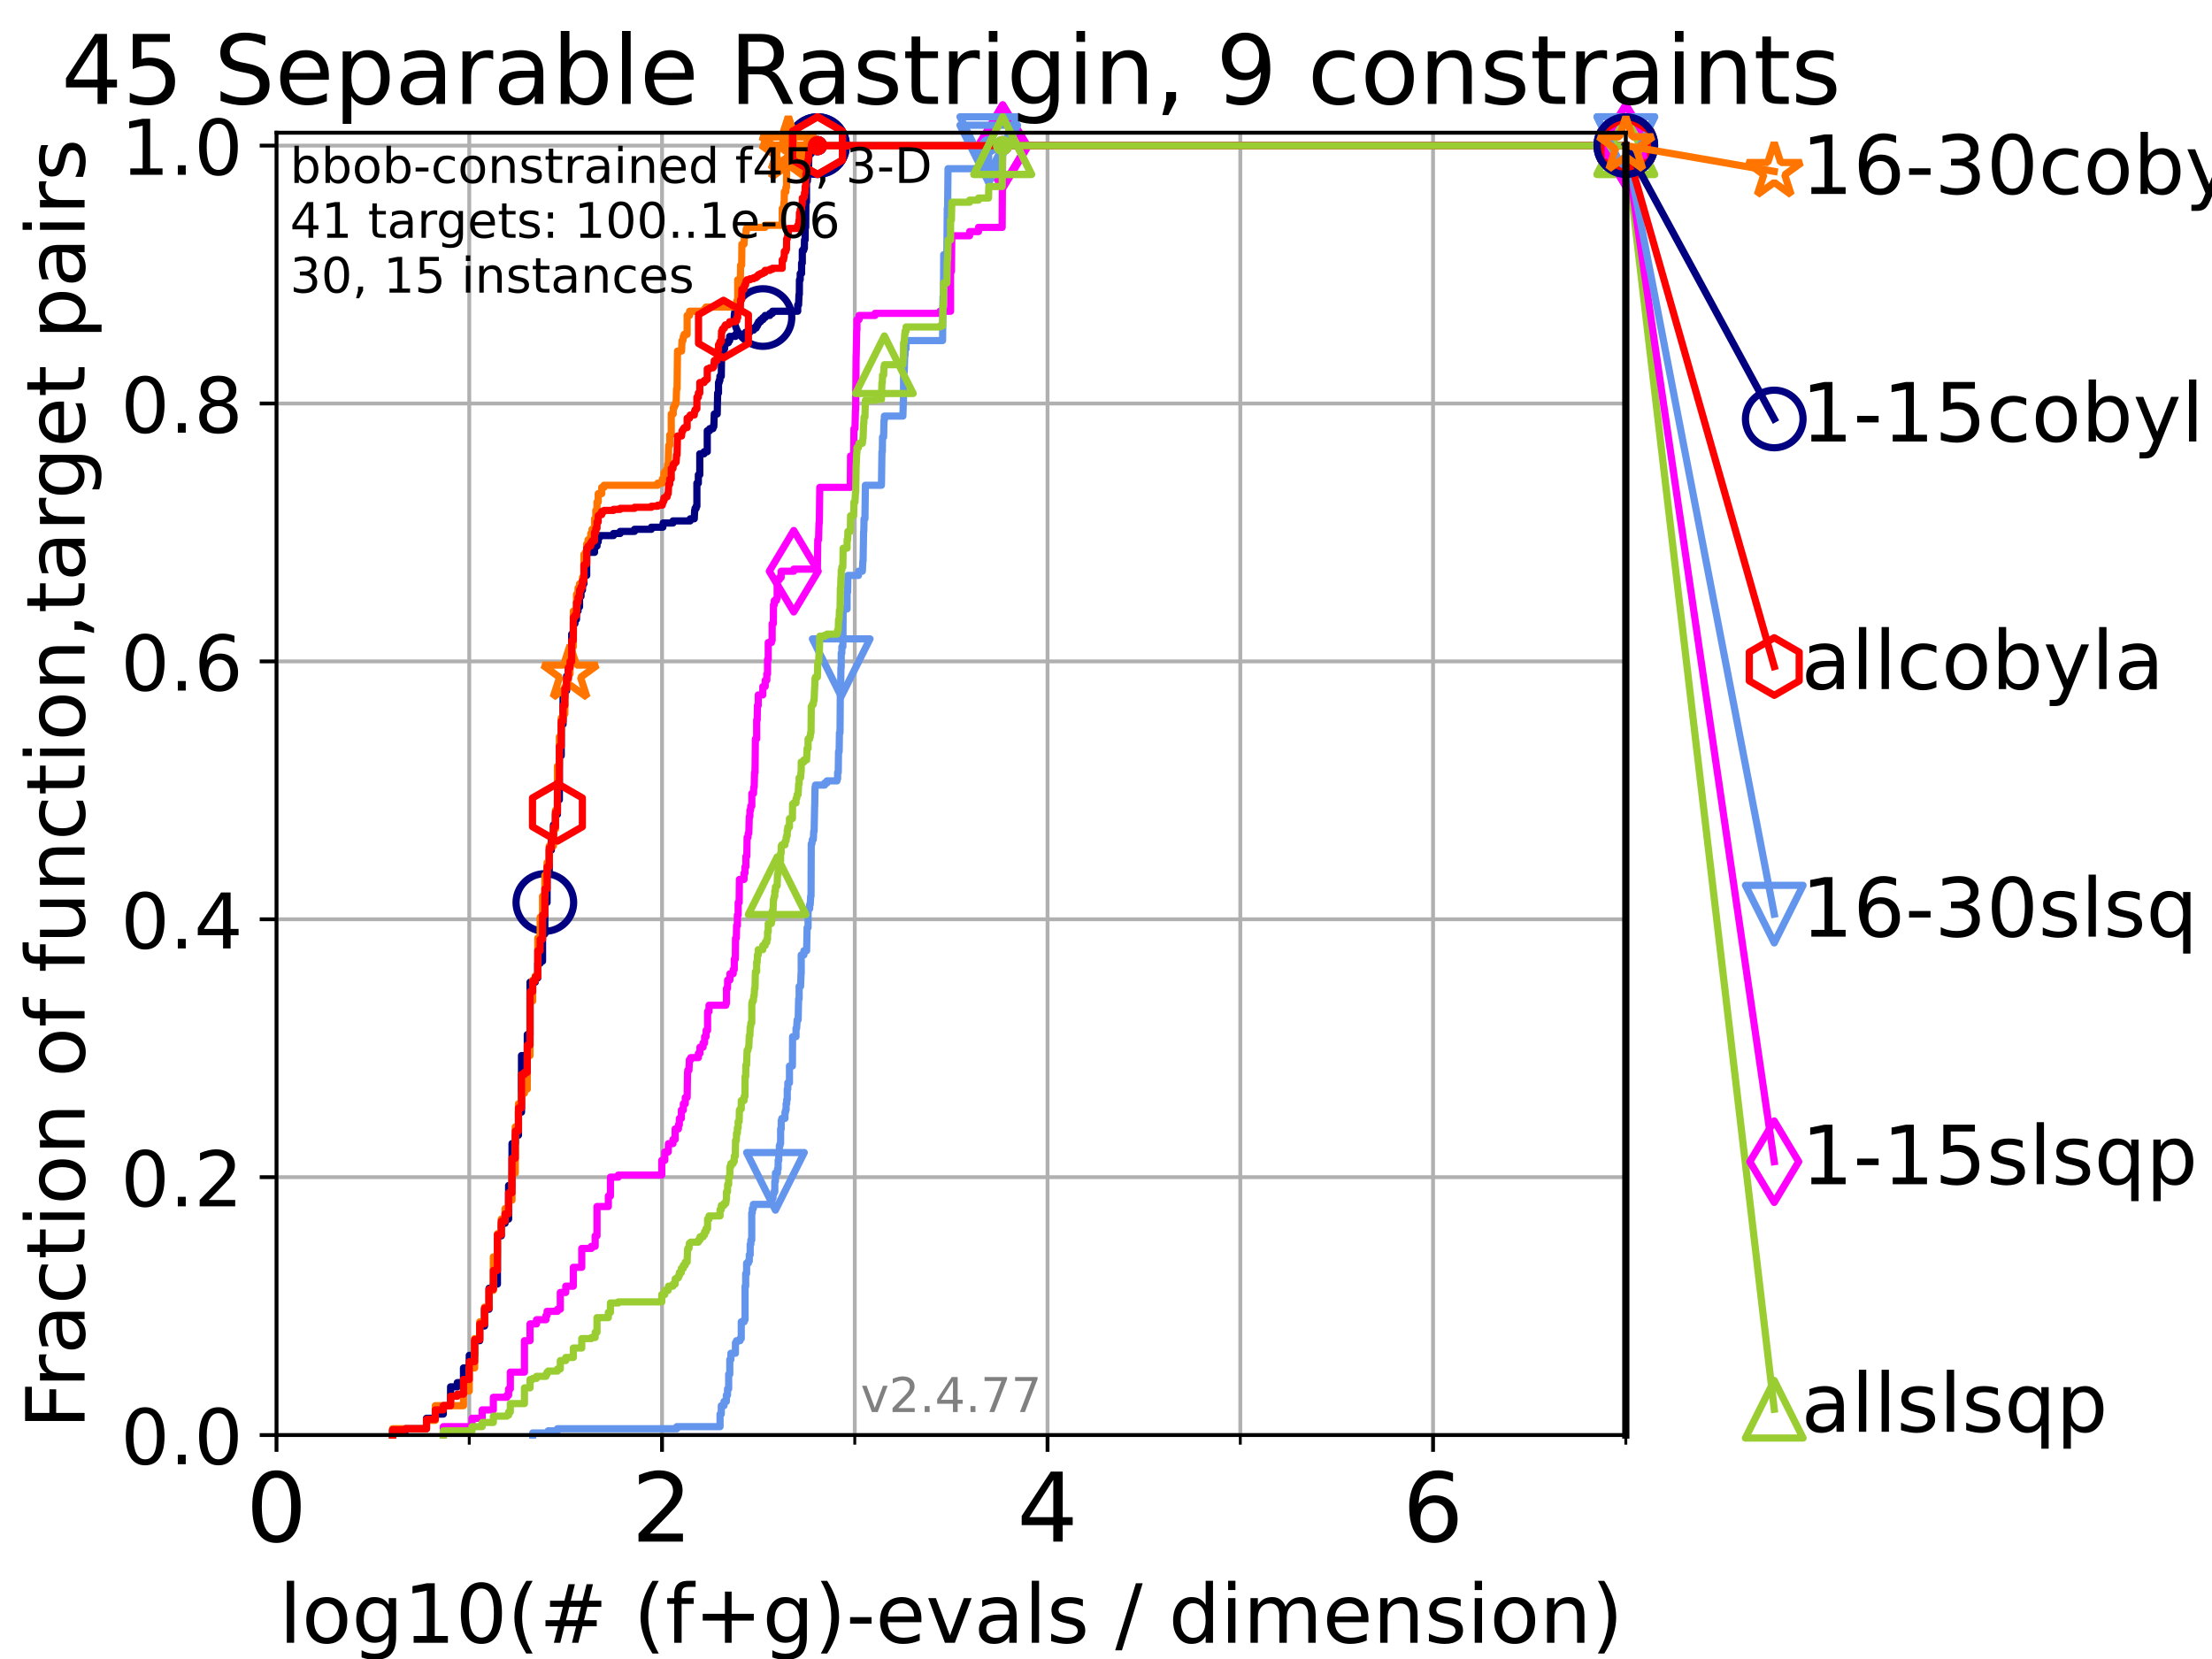 <?xml version="1.0" encoding="utf-8" standalone="no"?>
<!DOCTYPE svg PUBLIC "-//W3C//DTD SVG 1.1//EN"
  "http://www.w3.org/Graphics/SVG/1.1/DTD/svg11.dtd">
<!-- Created with matplotlib (https://matplotlib.org/) -->
<svg height="345.6pt" version="1.1" viewBox="0 0 460.8 345.6" width="460.8pt" xmlns="http://www.w3.org/2000/svg" xmlns:xlink="http://www.w3.org/1999/xlink">
 <defs>
  <style type="text/css">*{stroke-linecap:butt;stroke-linejoin:round;}</style>
 </defs>
 <g id="figure_1">
  <g id="patch_1">
   <path d="M 0 345.6 
L 460.8 345.6 
L 460.8 0 
L 0 0 
z
" style="fill:#ffffff;"/>
  </g>
  <g id="axes_1">
   <g id="patch_2">
    <path d="M 57.6 298.944 
L 338.688 298.944 
L 338.688 27.648 
L 57.6 27.648 
z
" style="fill:#ffffff;"/>
   </g>
   <g id="matplotlib.axis_1">
    <g id="xtick_1">
     <g id="line2d_1">
      <path clip-path="url(#pcce7da6a4d)" d="M 57.6 298.944 
L 57.6 27.648 
" style="fill:none;stroke:#b0b0b0;stroke-linecap:square;stroke-width:0.8;"/>
     </g>
     <g id="line2d_2">
      <defs>
       <path d="M 0 0 
L 0 3.5 
" id="mbfbdef9b54" style="stroke:#000000;stroke-width:0.8;"/>
      </defs>
      <g>
       <use style="stroke:#000000;stroke-width:0.8;" x="57.6" xlink:href="#mbfbdef9b54" y="298.944"/>
      </g>
     </g>
     <g id="text_1">
      <!-- 0 -->
      <g transform="translate(51.237 321.141)scale(0.2 -0.2)">
       <defs>
        <path d="M 31.781 66.406 
Q 24.172 66.406 20.328 58.906 
Q 16.5 51.422 16.5 36.375 
Q 16.5 21.391 20.328 13.891 
Q 24.172 6.391 31.781 6.391 
Q 39.453 6.391 43.281 13.891 
Q 47.125 21.391 47.125 36.375 
Q 47.125 51.422 43.281 58.906 
Q 39.453 66.406 31.781 66.406 
z
M 31.781 74.219 
Q 44.047 74.219 50.516 64.516 
Q 56.984 54.828 56.984 36.375 
Q 56.984 17.969 50.516 8.266 
Q 44.047 -1.422 31.781 -1.422 
Q 19.531 -1.422 13.062 8.266 
Q 6.594 17.969 6.594 36.375 
Q 6.594 54.828 13.062 64.516 
Q 19.531 74.219 31.781 74.219 
z
" id="DejaVuSans-48"/>
       </defs>
       <use xlink:href="#DejaVuSans-48"/>
      </g>
     </g>
    </g>
    <g id="xtick_2">
     <g id="line2d_3">
      <path clip-path="url(#pcce7da6a4d)" d="M 137.911 298.944 
L 137.911 27.648 
" style="fill:none;stroke:#b0b0b0;stroke-linecap:square;stroke-width:0.8;"/>
     </g>
     <g id="line2d_4">
      <g>
       <use style="stroke:#000000;stroke-width:0.8;" x="137.911" xlink:href="#mbfbdef9b54" y="298.944"/>
      </g>
     </g>
     <g id="text_2">
      <!-- 2 -->
      <g transform="translate(131.548 321.141)scale(0.2 -0.2)">
       <defs>
        <path d="M 19.188 8.297 
L 53.609 8.297 
L 53.609 0 
L 7.328 0 
L 7.328 8.297 
Q 12.938 14.109 22.625 23.891 
Q 32.328 33.688 34.812 36.531 
Q 39.547 41.844 41.422 45.531 
Q 43.312 49.219 43.312 52.781 
Q 43.312 58.594 39.234 62.25 
Q 35.156 65.922 28.609 65.922 
Q 23.969 65.922 18.812 64.312 
Q 13.672 62.703 7.812 59.422 
L 7.812 69.391 
Q 13.766 71.781 18.938 73 
Q 24.125 74.219 28.422 74.219 
Q 39.75 74.219 46.484 68.547 
Q 53.219 62.891 53.219 53.422 
Q 53.219 48.922 51.531 44.891 
Q 49.859 40.875 45.406 35.406 
Q 44.188 33.984 37.641 27.219 
Q 31.109 20.453 19.188 8.297 
z
" id="DejaVuSans-50"/>
       </defs>
       <use xlink:href="#DejaVuSans-50"/>
      </g>
     </g>
    </g>
    <g id="xtick_3">
     <g id="line2d_5">
      <path clip-path="url(#pcce7da6a4d)" d="M 218.222 298.944 
L 218.222 27.648 
" style="fill:none;stroke:#b0b0b0;stroke-linecap:square;stroke-width:0.8;"/>
     </g>
     <g id="line2d_6">
      <g>
       <use style="stroke:#000000;stroke-width:0.8;" x="218.222" xlink:href="#mbfbdef9b54" y="298.944"/>
      </g>
     </g>
     <g id="text_3">
      <!-- 4 -->
      <g transform="translate(211.859 321.141)scale(0.2 -0.2)">
       <defs>
        <path d="M 37.797 64.312 
L 12.891 25.391 
L 37.797 25.391 
z
M 35.203 72.906 
L 47.609 72.906 
L 47.609 25.391 
L 58.016 25.391 
L 58.016 17.188 
L 47.609 17.188 
L 47.609 0 
L 37.797 0 
L 37.797 17.188 
L 4.891 17.188 
L 4.891 26.703 
z
" id="DejaVuSans-52"/>
       </defs>
       <use xlink:href="#DejaVuSans-52"/>
      </g>
     </g>
    </g>
    <g id="xtick_4">
     <g id="line2d_7">
      <path clip-path="url(#pcce7da6a4d)" d="M 298.533 298.944 
L 298.533 27.648 
" style="fill:none;stroke:#b0b0b0;stroke-linecap:square;stroke-width:0.8;"/>
     </g>
     <g id="line2d_8">
      <g>
       <use style="stroke:#000000;stroke-width:0.8;" x="298.533" xlink:href="#mbfbdef9b54" y="298.944"/>
      </g>
     </g>
     <g id="text_4">
      <!-- 6 -->
      <g transform="translate(292.17 321.141)scale(0.2 -0.2)">
       <defs>
        <path d="M 33.016 40.375 
Q 26.375 40.375 22.484 35.828 
Q 18.609 31.297 18.609 23.391 
Q 18.609 15.531 22.484 10.953 
Q 26.375 6.391 33.016 6.391 
Q 39.656 6.391 43.531 10.953 
Q 47.406 15.531 47.406 23.391 
Q 47.406 31.297 43.531 35.828 
Q 39.656 40.375 33.016 40.375 
z
M 52.594 71.297 
L 52.594 62.312 
Q 48.875 64.062 45.094 64.984 
Q 41.312 65.922 37.594 65.922 
Q 27.828 65.922 22.672 59.328 
Q 17.531 52.734 16.797 39.406 
Q 19.672 43.656 24.016 45.922 
Q 28.375 48.188 33.594 48.188 
Q 44.578 48.188 50.953 41.516 
Q 57.328 34.859 57.328 23.391 
Q 57.328 12.156 50.688 5.359 
Q 44.047 -1.422 33.016 -1.422 
Q 20.359 -1.422 13.672 8.266 
Q 6.984 17.969 6.984 36.375 
Q 6.984 53.656 15.188 63.938 
Q 23.391 74.219 37.203 74.219 
Q 40.922 74.219 44.703 73.484 
Q 48.484 72.75 52.594 71.297 
z
" id="DejaVuSans-54"/>
       </defs>
       <use xlink:href="#DejaVuSans-54"/>
      </g>
     </g>
    </g>
    <g id="xtick_5">
     <g id="line2d_9">
      <path clip-path="url(#pcce7da6a4d)" d="M 97.755 298.944 
L 97.755 27.648 
" style="fill:none;stroke:#b0b0b0;stroke-linecap:square;stroke-width:0.8;"/>
     </g>
     <g id="line2d_10">
      <defs>
       <path d="M 0 0 
L 0 2 
" id="mcbfbd45af9" style="stroke:#000000;stroke-width:0.6;"/>
      </defs>
      <g>
       <use style="stroke:#000000;stroke-width:0.6;" x="97.755" xlink:href="#mcbfbd45af9" y="298.944"/>
      </g>
     </g>
    </g>
    <g id="xtick_6">
     <g id="line2d_11">
      <path clip-path="url(#pcce7da6a4d)" d="M 178.066 298.944 
L 178.066 27.648 
" style="fill:none;stroke:#b0b0b0;stroke-linecap:square;stroke-width:0.8;"/>
     </g>
     <g id="line2d_12">
      <g>
       <use style="stroke:#000000;stroke-width:0.6;" x="178.066" xlink:href="#mcbfbd45af9" y="298.944"/>
      </g>
     </g>
    </g>
    <g id="xtick_7">
     <g id="line2d_13">
      <path clip-path="url(#pcce7da6a4d)" d="M 258.377 298.944 
L 258.377 27.648 
" style="fill:none;stroke:#b0b0b0;stroke-linecap:square;stroke-width:0.8;"/>
     </g>
     <g id="line2d_14">
      <g>
       <use style="stroke:#000000;stroke-width:0.6;" x="258.377" xlink:href="#mcbfbd45af9" y="298.944"/>
      </g>
     </g>
    </g>
    <g id="xtick_8">
     <g id="line2d_15">
      <path clip-path="url(#pcce7da6a4d)" d="M 338.688 298.944 
L 338.688 27.648 
" style="fill:none;stroke:#b0b0b0;stroke-linecap:square;stroke-width:0.8;"/>
     </g>
     <g id="line2d_16">
      <g>
       <use style="stroke:#000000;stroke-width:0.6;" x="338.688" xlink:href="#mcbfbd45af9" y="298.944"/>
      </g>
     </g>
    </g>
    <g id="text_5">
     <!-- log10(# (f+g)-evals / dimension) -->
     <g transform="translate(58.145 342.218)scale(0.17 -0.17)">
      <defs>
       <path d="M 9.422 75.984 
L 18.406 75.984 
L 18.406 0 
L 9.422 0 
z
" id="DejaVuSans-108"/>
       <path d="M 30.609 48.391 
Q 23.391 48.391 19.188 42.75 
Q 14.984 37.109 14.984 27.297 
Q 14.984 17.484 19.156 11.844 
Q 23.344 6.203 30.609 6.203 
Q 37.797 6.203 41.984 11.859 
Q 46.188 17.531 46.188 27.297 
Q 46.188 37.016 41.984 42.703 
Q 37.797 48.391 30.609 48.391 
z
M 30.609 56 
Q 42.328 56 49.016 48.375 
Q 55.719 40.766 55.719 27.297 
Q 55.719 13.875 49.016 6.219 
Q 42.328 -1.422 30.609 -1.422 
Q 18.844 -1.422 12.172 6.219 
Q 5.516 13.875 5.516 27.297 
Q 5.516 40.766 12.172 48.375 
Q 18.844 56 30.609 56 
z
" id="DejaVuSans-111"/>
       <path d="M 45.406 27.984 
Q 45.406 37.75 41.375 43.109 
Q 37.359 48.484 30.078 48.484 
Q 22.859 48.484 18.828 43.109 
Q 14.797 37.75 14.797 27.984 
Q 14.797 18.266 18.828 12.891 
Q 22.859 7.516 30.078 7.516 
Q 37.359 7.516 41.375 12.891 
Q 45.406 18.266 45.406 27.984 
z
M 54.391 6.781 
Q 54.391 -7.172 48.188 -13.984 
Q 42 -20.797 29.203 -20.797 
Q 24.469 -20.797 20.266 -20.094 
Q 16.062 -19.391 12.109 -17.922 
L 12.109 -9.188 
Q 16.062 -11.328 19.922 -12.344 
Q 23.781 -13.375 27.781 -13.375 
Q 36.625 -13.375 41.016 -8.766 
Q 45.406 -4.156 45.406 5.172 
L 45.406 9.625 
Q 42.625 4.781 38.281 2.391 
Q 33.938 0 27.875 0 
Q 17.828 0 11.672 7.656 
Q 5.516 15.328 5.516 27.984 
Q 5.516 40.672 11.672 48.328 
Q 17.828 56 27.875 56 
Q 33.938 56 38.281 53.609 
Q 42.625 51.219 45.406 46.391 
L 45.406 54.688 
L 54.391 54.688 
z
" id="DejaVuSans-103"/>
       <path d="M 12.406 8.297 
L 28.516 8.297 
L 28.516 63.922 
L 10.984 60.406 
L 10.984 69.391 
L 28.422 72.906 
L 38.281 72.906 
L 38.281 8.297 
L 54.391 8.297 
L 54.391 0 
L 12.406 0 
z
" id="DejaVuSans-49"/>
       <path d="M 31 75.875 
Q 24.469 64.656 21.281 53.656 
Q 18.109 42.672 18.109 31.391 
Q 18.109 20.125 21.312 9.062 
Q 24.516 -2 31 -13.188 
L 23.188 -13.188 
Q 15.875 -1.703 12.234 9.375 
Q 8.594 20.453 8.594 31.391 
Q 8.594 42.281 12.203 53.312 
Q 15.828 64.359 23.188 75.875 
z
" id="DejaVuSans-40"/>
       <path d="M 51.125 44 
L 36.922 44 
L 32.812 27.688 
L 47.125 27.688 
z
M 43.797 71.781 
L 38.719 51.516 
L 52.984 51.516 
L 58.109 71.781 
L 65.922 71.781 
L 60.891 51.516 
L 76.125 51.516 
L 76.125 44 
L 58.984 44 
L 54.984 27.688 
L 70.516 27.688 
L 70.516 20.219 
L 53.078 20.219 
L 48 0 
L 40.188 0 
L 45.219 20.219 
L 30.906 20.219 
L 25.875 0 
L 18.016 0 
L 23.094 20.219 
L 7.719 20.219 
L 7.719 27.688 
L 24.906 27.688 
L 29 44 
L 13.281 44 
L 13.281 51.516 
L 30.906 51.516 
L 35.891 71.781 
z
" id="DejaVuSans-35"/>
       <path id="DejaVuSans-32"/>
       <path d="M 37.109 75.984 
L 37.109 68.5 
L 28.516 68.5 
Q 23.688 68.5 21.797 66.547 
Q 19.922 64.594 19.922 59.516 
L 19.922 54.688 
L 34.719 54.688 
L 34.719 47.703 
L 19.922 47.703 
L 19.922 0 
L 10.891 0 
L 10.891 47.703 
L 2.297 47.703 
L 2.297 54.688 
L 10.891 54.688 
L 10.891 58.5 
Q 10.891 67.625 15.141 71.797 
Q 19.391 75.984 28.609 75.984 
z
" id="DejaVuSans-102"/>
       <path d="M 46 62.703 
L 46 35.5 
L 73.188 35.5 
L 73.188 27.203 
L 46 27.203 
L 46 0 
L 37.797 0 
L 37.797 27.203 
L 10.594 27.203 
L 10.594 35.5 
L 37.797 35.5 
L 37.797 62.703 
z
" id="DejaVuSans-43"/>
       <path d="M 8.016 75.875 
L 15.828 75.875 
Q 23.141 64.359 26.781 53.312 
Q 30.422 42.281 30.422 31.391 
Q 30.422 20.453 26.781 9.375 
Q 23.141 -1.703 15.828 -13.188 
L 8.016 -13.188 
Q 14.5 -2 17.703 9.062 
Q 20.906 20.125 20.906 31.391 
Q 20.906 42.672 17.703 53.656 
Q 14.5 64.656 8.016 75.875 
z
" id="DejaVuSans-41"/>
       <path d="M 4.891 31.391 
L 31.203 31.391 
L 31.203 23.391 
L 4.891 23.391 
z
" id="DejaVuSans-45"/>
       <path d="M 56.203 29.594 
L 56.203 25.203 
L 14.891 25.203 
Q 15.484 15.922 20.484 11.062 
Q 25.484 6.203 34.422 6.203 
Q 39.594 6.203 44.453 7.469 
Q 49.312 8.734 54.109 11.281 
L 54.109 2.781 
Q 49.266 0.734 44.188 -0.344 
Q 39.109 -1.422 33.891 -1.422 
Q 20.797 -1.422 13.156 6.188 
Q 5.516 13.812 5.516 26.812 
Q 5.516 40.234 12.766 48.109 
Q 20.016 56 32.328 56 
Q 43.359 56 49.781 48.891 
Q 56.203 41.797 56.203 29.594 
z
M 47.219 32.234 
Q 47.125 39.594 43.094 43.984 
Q 39.062 48.391 32.422 48.391 
Q 24.906 48.391 20.391 44.141 
Q 15.875 39.891 15.188 32.172 
z
" id="DejaVuSans-101"/>
       <path d="M 2.984 54.688 
L 12.5 54.688 
L 29.594 8.797 
L 46.688 54.688 
L 56.203 54.688 
L 35.688 0 
L 23.484 0 
z
" id="DejaVuSans-118"/>
       <path d="M 34.281 27.484 
Q 23.391 27.484 19.188 25 
Q 14.984 22.516 14.984 16.5 
Q 14.984 11.719 18.141 8.906 
Q 21.297 6.109 26.703 6.109 
Q 34.188 6.109 38.703 11.406 
Q 43.219 16.703 43.219 25.484 
L 43.219 27.484 
z
M 52.203 31.203 
L 52.203 0 
L 43.219 0 
L 43.219 8.297 
Q 40.141 3.328 35.547 0.953 
Q 30.953 -1.422 24.312 -1.422 
Q 15.922 -1.422 10.953 3.297 
Q 6 8.016 6 15.922 
Q 6 25.141 12.172 29.828 
Q 18.359 34.516 30.609 34.516 
L 43.219 34.516 
L 43.219 35.406 
Q 43.219 41.609 39.141 45 
Q 35.062 48.391 27.688 48.391 
Q 23 48.391 18.547 47.266 
Q 14.109 46.141 10.016 43.891 
L 10.016 52.203 
Q 14.938 54.109 19.578 55.047 
Q 24.219 56 28.609 56 
Q 40.484 56 46.344 49.844 
Q 52.203 43.703 52.203 31.203 
z
" id="DejaVuSans-97"/>
       <path d="M 44.281 53.078 
L 44.281 44.578 
Q 40.484 46.531 36.375 47.5 
Q 32.281 48.484 27.875 48.484 
Q 21.188 48.484 17.844 46.438 
Q 14.5 44.391 14.5 40.281 
Q 14.5 37.156 16.891 35.375 
Q 19.281 33.594 26.516 31.984 
L 29.594 31.297 
Q 39.156 29.25 43.188 25.516 
Q 47.219 21.781 47.219 15.094 
Q 47.219 7.469 41.188 3.016 
Q 35.156 -1.422 24.609 -1.422 
Q 20.219 -1.422 15.453 -0.562 
Q 10.688 0.297 5.422 2 
L 5.422 11.281 
Q 10.406 8.688 15.234 7.391 
Q 20.062 6.109 24.812 6.109 
Q 31.156 6.109 34.562 8.281 
Q 37.984 10.453 37.984 14.406 
Q 37.984 18.062 35.516 20.016 
Q 33.062 21.969 24.703 23.781 
L 21.578 24.516 
Q 13.234 26.266 9.516 29.906 
Q 5.812 33.547 5.812 39.891 
Q 5.812 47.609 11.281 51.797 
Q 16.75 56 26.812 56 
Q 31.781 56 36.172 55.266 
Q 40.578 54.547 44.281 53.078 
z
" id="DejaVuSans-115"/>
       <path d="M 25.391 72.906 
L 33.688 72.906 
L 8.297 -9.281 
L 0 -9.281 
z
" id="DejaVuSans-47"/>
       <path d="M 45.406 46.391 
L 45.406 75.984 
L 54.391 75.984 
L 54.391 0 
L 45.406 0 
L 45.406 8.203 
Q 42.578 3.328 38.25 0.953 
Q 33.938 -1.422 27.875 -1.422 
Q 17.969 -1.422 11.734 6.484 
Q 5.516 14.406 5.516 27.297 
Q 5.516 40.188 11.734 48.094 
Q 17.969 56 27.875 56 
Q 33.938 56 38.25 53.625 
Q 42.578 51.266 45.406 46.391 
z
M 14.797 27.297 
Q 14.797 17.391 18.875 11.75 
Q 22.953 6.109 30.078 6.109 
Q 37.203 6.109 41.297 11.75 
Q 45.406 17.391 45.406 27.297 
Q 45.406 37.203 41.297 42.844 
Q 37.203 48.484 30.078 48.484 
Q 22.953 48.484 18.875 42.844 
Q 14.797 37.203 14.797 27.297 
z
" id="DejaVuSans-100"/>
       <path d="M 9.422 54.688 
L 18.406 54.688 
L 18.406 0 
L 9.422 0 
z
M 9.422 75.984 
L 18.406 75.984 
L 18.406 64.594 
L 9.422 64.594 
z
" id="DejaVuSans-105"/>
       <path d="M 52 44.188 
Q 55.375 50.25 60.062 53.125 
Q 64.75 56 71.094 56 
Q 79.641 56 84.281 50.016 
Q 88.922 44.047 88.922 33.016 
L 88.922 0 
L 79.891 0 
L 79.891 32.719 
Q 79.891 40.578 77.094 44.375 
Q 74.312 48.188 68.609 48.188 
Q 61.625 48.188 57.562 43.547 
Q 53.516 38.922 53.516 30.906 
L 53.516 0 
L 44.484 0 
L 44.484 32.719 
Q 44.484 40.625 41.703 44.406 
Q 38.922 48.188 33.109 48.188 
Q 26.219 48.188 22.156 43.531 
Q 18.109 38.875 18.109 30.906 
L 18.109 0 
L 9.078 0 
L 9.078 54.688 
L 18.109 54.688 
L 18.109 46.188 
Q 21.188 51.219 25.484 53.609 
Q 29.781 56 35.688 56 
Q 41.656 56 45.828 52.969 
Q 50 49.953 52 44.188 
z
" id="DejaVuSans-109"/>
       <path d="M 54.891 33.016 
L 54.891 0 
L 45.906 0 
L 45.906 32.719 
Q 45.906 40.484 42.875 44.328 
Q 39.844 48.188 33.797 48.188 
Q 26.516 48.188 22.312 43.547 
Q 18.109 38.922 18.109 30.906 
L 18.109 0 
L 9.078 0 
L 9.078 54.688 
L 18.109 54.688 
L 18.109 46.188 
Q 21.344 51.125 25.703 53.562 
Q 30.078 56 35.797 56 
Q 45.219 56 50.047 50.172 
Q 54.891 44.344 54.891 33.016 
z
" id="DejaVuSans-110"/>
      </defs>
      <use xlink:href="#DejaVuSans-108"/>
      <use x="27.783" xlink:href="#DejaVuSans-111"/>
      <use x="88.965" xlink:href="#DejaVuSans-103"/>
      <use x="152.441" xlink:href="#DejaVuSans-49"/>
      <use x="216.064" xlink:href="#DejaVuSans-48"/>
      <use x="279.688" xlink:href="#DejaVuSans-40"/>
      <use x="318.701" xlink:href="#DejaVuSans-35"/>
      <use x="402.49" xlink:href="#DejaVuSans-32"/>
      <use x="434.277" xlink:href="#DejaVuSans-40"/>
      <use x="473.291" xlink:href="#DejaVuSans-102"/>
      <use x="508.496" xlink:href="#DejaVuSans-43"/>
      <use x="592.285" xlink:href="#DejaVuSans-103"/>
      <use x="655.762" xlink:href="#DejaVuSans-41"/>
      <use x="694.775" xlink:href="#DejaVuSans-45"/>
      <use x="730.859" xlink:href="#DejaVuSans-101"/>
      <use x="792.383" xlink:href="#DejaVuSans-118"/>
      <use x="851.562" xlink:href="#DejaVuSans-97"/>
      <use x="912.842" xlink:href="#DejaVuSans-108"/>
      <use x="940.625" xlink:href="#DejaVuSans-115"/>
      <use x="992.725" xlink:href="#DejaVuSans-32"/>
      <use x="1024.512" xlink:href="#DejaVuSans-47"/>
      <use x="1058.203" xlink:href="#DejaVuSans-32"/>
      <use x="1089.99" xlink:href="#DejaVuSans-100"/>
      <use x="1153.467" xlink:href="#DejaVuSans-105"/>
      <use x="1181.25" xlink:href="#DejaVuSans-109"/>
      <use x="1278.662" xlink:href="#DejaVuSans-101"/>
      <use x="1340.186" xlink:href="#DejaVuSans-110"/>
      <use x="1403.564" xlink:href="#DejaVuSans-115"/>
      <use x="1455.664" xlink:href="#DejaVuSans-105"/>
      <use x="1483.447" xlink:href="#DejaVuSans-111"/>
      <use x="1544.629" xlink:href="#DejaVuSans-110"/>
      <use x="1608.008" xlink:href="#DejaVuSans-41"/>
     </g>
    </g>
   </g>
   <g id="matplotlib.axis_2">
    <g id="ytick_1">
     <g id="line2d_17">
      <path clip-path="url(#pcce7da6a4d)" d="M 57.6 298.944 
L 338.688 298.944 
" style="fill:none;stroke:#b0b0b0;stroke-linecap:square;stroke-width:0.8;"/>
     </g>
     <g id="line2d_18">
      <defs>
       <path d="M 0 0 
L -3.5 0 
" id="m85c3c6ad2c" style="stroke:#000000;stroke-width:0.8;"/>
      </defs>
      <g>
       <use style="stroke:#000000;stroke-width:0.8;" x="57.6" xlink:href="#m85c3c6ad2c" y="298.944"/>
      </g>
     </g>
     <g id="text_6">
      <!-- 0.0 -->
      <g transform="translate(25.155 305.023)scale(0.16 -0.16)">
       <defs>
        <path d="M 10.688 12.406 
L 21 12.406 
L 21 0 
L 10.688 0 
z
" id="DejaVuSans-46"/>
       </defs>
       <use xlink:href="#DejaVuSans-48"/>
       <use x="63.623" xlink:href="#DejaVuSans-46"/>
       <use x="95.41" xlink:href="#DejaVuSans-48"/>
      </g>
     </g>
    </g>
    <g id="ytick_2">
     <g id="line2d_19">
      <path clip-path="url(#pcce7da6a4d)" d="M 57.6 245.222 
L 338.688 245.222 
" style="fill:none;stroke:#b0b0b0;stroke-linecap:square;stroke-width:0.8;"/>
     </g>
     <g id="line2d_20">
      <g>
       <use style="stroke:#000000;stroke-width:0.8;" x="57.6" xlink:href="#m85c3c6ad2c" y="245.222"/>
      </g>
     </g>
     <g id="text_7">
      <!-- 0.2 -->
      <g transform="translate(25.155 251.301)scale(0.16 -0.16)">
       <use xlink:href="#DejaVuSans-48"/>
       <use x="63.623" xlink:href="#DejaVuSans-46"/>
       <use x="95.41" xlink:href="#DejaVuSans-50"/>
      </g>
     </g>
    </g>
    <g id="ytick_3">
     <g id="line2d_21">
      <path clip-path="url(#pcce7da6a4d)" d="M 57.6 191.5 
L 338.688 191.5 
" style="fill:none;stroke:#b0b0b0;stroke-linecap:square;stroke-width:0.8;"/>
     </g>
     <g id="line2d_22">
      <g>
       <use style="stroke:#000000;stroke-width:0.8;" x="57.6" xlink:href="#m85c3c6ad2c" y="191.5"/>
      </g>
     </g>
     <g id="text_8">
      <!-- 0.4 -->
      <g transform="translate(25.155 197.579)scale(0.16 -0.16)">
       <use xlink:href="#DejaVuSans-48"/>
       <use x="63.623" xlink:href="#DejaVuSans-46"/>
       <use x="95.41" xlink:href="#DejaVuSans-52"/>
      </g>
     </g>
    </g>
    <g id="ytick_4">
     <g id="line2d_23">
      <path clip-path="url(#pcce7da6a4d)" d="M 57.6 137.778 
L 338.688 137.778 
" style="fill:none;stroke:#b0b0b0;stroke-linecap:square;stroke-width:0.8;"/>
     </g>
     <g id="line2d_24">
      <g>
       <use style="stroke:#000000;stroke-width:0.8;" x="57.6" xlink:href="#m85c3c6ad2c" y="137.778"/>
      </g>
     </g>
     <g id="text_9">
      <!-- 0.6 -->
      <g transform="translate(25.155 143.857)scale(0.16 -0.16)">
       <use xlink:href="#DejaVuSans-48"/>
       <use x="63.623" xlink:href="#DejaVuSans-46"/>
       <use x="95.41" xlink:href="#DejaVuSans-54"/>
      </g>
     </g>
    </g>
    <g id="ytick_5">
     <g id="line2d_25">
      <path clip-path="url(#pcce7da6a4d)" d="M 57.6 84.056 
L 338.688 84.056 
" style="fill:none;stroke:#b0b0b0;stroke-linecap:square;stroke-width:0.8;"/>
     </g>
     <g id="line2d_26">
      <g>
       <use style="stroke:#000000;stroke-width:0.8;" x="57.6" xlink:href="#m85c3c6ad2c" y="84.056"/>
      </g>
     </g>
     <g id="text_10">
      <!-- 0.8 -->
      <g transform="translate(25.155 90.135)scale(0.16 -0.16)">
       <defs>
        <path d="M 31.781 34.625 
Q 24.75 34.625 20.719 30.859 
Q 16.703 27.094 16.703 20.516 
Q 16.703 13.922 20.719 10.156 
Q 24.75 6.391 31.781 6.391 
Q 38.812 6.391 42.859 10.172 
Q 46.922 13.969 46.922 20.516 
Q 46.922 27.094 42.891 30.859 
Q 38.875 34.625 31.781 34.625 
z
M 21.922 38.812 
Q 15.578 40.375 12.031 44.719 
Q 8.5 49.078 8.5 55.328 
Q 8.5 64.062 14.719 69.141 
Q 20.953 74.219 31.781 74.219 
Q 42.672 74.219 48.875 69.141 
Q 55.078 64.062 55.078 55.328 
Q 55.078 49.078 51.531 44.719 
Q 48 40.375 41.703 38.812 
Q 48.828 37.156 52.797 32.312 
Q 56.781 27.484 56.781 20.516 
Q 56.781 9.906 50.312 4.234 
Q 43.844 -1.422 31.781 -1.422 
Q 19.734 -1.422 13.25 4.234 
Q 6.781 9.906 6.781 20.516 
Q 6.781 27.484 10.781 32.312 
Q 14.797 37.156 21.922 38.812 
z
M 18.312 54.391 
Q 18.312 48.734 21.844 45.562 
Q 25.391 42.391 31.781 42.391 
Q 38.141 42.391 41.719 45.562 
Q 45.312 48.734 45.312 54.391 
Q 45.312 60.062 41.719 63.234 
Q 38.141 66.406 31.781 66.406 
Q 25.391 66.406 21.844 63.234 
Q 18.312 60.062 18.312 54.391 
z
" id="DejaVuSans-56"/>
       </defs>
       <use xlink:href="#DejaVuSans-48"/>
       <use x="63.623" xlink:href="#DejaVuSans-46"/>
       <use x="95.41" xlink:href="#DejaVuSans-56"/>
      </g>
     </g>
    </g>
    <g id="ytick_6">
     <g id="line2d_27">
      <path clip-path="url(#pcce7da6a4d)" d="M 57.6 30.334 
L 338.688 30.334 
" style="fill:none;stroke:#b0b0b0;stroke-linecap:square;stroke-width:0.8;"/>
     </g>
     <g id="line2d_28">
      <g>
       <use style="stroke:#000000;stroke-width:0.8;" x="57.6" xlink:href="#m85c3c6ad2c" y="30.334"/>
      </g>
     </g>
     <g id="text_11">
      <!-- 1.0 -->
      <g transform="translate(25.155 36.413)scale(0.16 -0.16)">
       <use xlink:href="#DejaVuSans-49"/>
       <use x="63.623" xlink:href="#DejaVuSans-46"/>
       <use x="95.41" xlink:href="#DejaVuSans-48"/>
      </g>
     </g>
    </g>
    <g id="text_12">
     <!-- Fraction of function,target pairs -->
     <g transform="translate(17.62 297.681)rotate(-90)scale(0.17 -0.17)">
      <defs>
       <path d="M 9.812 72.906 
L 51.703 72.906 
L 51.703 64.594 
L 19.672 64.594 
L 19.672 43.109 
L 48.578 43.109 
L 48.578 34.812 
L 19.672 34.812 
L 19.672 0 
L 9.812 0 
z
" id="DejaVuSans-70"/>
       <path d="M 41.109 46.297 
Q 39.594 47.172 37.812 47.578 
Q 36.031 48 33.891 48 
Q 26.266 48 22.188 43.047 
Q 18.109 38.094 18.109 28.812 
L 18.109 0 
L 9.078 0 
L 9.078 54.688 
L 18.109 54.688 
L 18.109 46.188 
Q 20.953 51.172 25.484 53.578 
Q 30.031 56 36.531 56 
Q 37.453 56 38.578 55.875 
Q 39.703 55.766 41.062 55.516 
z
" id="DejaVuSans-114"/>
       <path d="M 48.781 52.594 
L 48.781 44.188 
Q 44.969 46.297 41.141 47.344 
Q 37.312 48.391 33.406 48.391 
Q 24.656 48.391 19.812 42.844 
Q 14.984 37.312 14.984 27.297 
Q 14.984 17.281 19.812 11.734 
Q 24.656 6.203 33.406 6.203 
Q 37.312 6.203 41.141 7.25 
Q 44.969 8.297 48.781 10.406 
L 48.781 2.094 
Q 45.016 0.344 40.984 -0.531 
Q 36.969 -1.422 32.422 -1.422 
Q 20.062 -1.422 12.781 6.344 
Q 5.516 14.109 5.516 27.297 
Q 5.516 40.672 12.859 48.328 
Q 20.219 56 33.016 56 
Q 37.156 56 41.109 55.141 
Q 45.062 54.297 48.781 52.594 
z
" id="DejaVuSans-99"/>
       <path d="M 18.312 70.219 
L 18.312 54.688 
L 36.812 54.688 
L 36.812 47.703 
L 18.312 47.703 
L 18.312 18.016 
Q 18.312 11.328 20.141 9.422 
Q 21.969 7.516 27.594 7.516 
L 36.812 7.516 
L 36.812 0 
L 27.594 0 
Q 17.188 0 13.234 3.875 
Q 9.281 7.766 9.281 18.016 
L 9.281 47.703 
L 2.688 47.703 
L 2.688 54.688 
L 9.281 54.688 
L 9.281 70.219 
z
" id="DejaVuSans-116"/>
       <path d="M 8.5 21.578 
L 8.5 54.688 
L 17.484 54.688 
L 17.484 21.922 
Q 17.484 14.156 20.5 10.266 
Q 23.531 6.391 29.594 6.391 
Q 36.859 6.391 41.078 11.031 
Q 45.312 15.672 45.312 23.688 
L 45.312 54.688 
L 54.297 54.688 
L 54.297 0 
L 45.312 0 
L 45.312 8.406 
Q 42.047 3.422 37.719 1 
Q 33.406 -1.422 27.688 -1.422 
Q 18.266 -1.422 13.375 4.438 
Q 8.5 10.297 8.5 21.578 
z
M 31.109 56 
z
" id="DejaVuSans-117"/>
       <path d="M 11.719 12.406 
L 22.016 12.406 
L 22.016 4 
L 14.016 -11.625 
L 7.719 -11.625 
L 11.719 4 
z
" id="DejaVuSans-44"/>
       <path d="M 18.109 8.203 
L 18.109 -20.797 
L 9.078 -20.797 
L 9.078 54.688 
L 18.109 54.688 
L 18.109 46.391 
Q 20.953 51.266 25.266 53.625 
Q 29.594 56 35.594 56 
Q 45.562 56 51.781 48.094 
Q 58.016 40.188 58.016 27.297 
Q 58.016 14.406 51.781 6.484 
Q 45.562 -1.422 35.594 -1.422 
Q 29.594 -1.422 25.266 0.953 
Q 20.953 3.328 18.109 8.203 
z
M 48.688 27.297 
Q 48.688 37.203 44.609 42.844 
Q 40.531 48.484 33.406 48.484 
Q 26.266 48.484 22.188 42.844 
Q 18.109 37.203 18.109 27.297 
Q 18.109 17.391 22.188 11.75 
Q 26.266 6.109 33.406 6.109 
Q 40.531 6.109 44.609 11.75 
Q 48.688 17.391 48.688 27.297 
z
" id="DejaVuSans-112"/>
      </defs>
      <use xlink:href="#DejaVuSans-70"/>
      <use x="50.27" xlink:href="#DejaVuSans-114"/>
      <use x="91.383" xlink:href="#DejaVuSans-97"/>
      <use x="152.662" xlink:href="#DejaVuSans-99"/>
      <use x="207.643" xlink:href="#DejaVuSans-116"/>
      <use x="246.852" xlink:href="#DejaVuSans-105"/>
      <use x="274.635" xlink:href="#DejaVuSans-111"/>
      <use x="335.816" xlink:href="#DejaVuSans-110"/>
      <use x="399.195" xlink:href="#DejaVuSans-32"/>
      <use x="430.982" xlink:href="#DejaVuSans-111"/>
      <use x="492.164" xlink:href="#DejaVuSans-102"/>
      <use x="527.369" xlink:href="#DejaVuSans-32"/>
      <use x="559.156" xlink:href="#DejaVuSans-102"/>
      <use x="594.361" xlink:href="#DejaVuSans-117"/>
      <use x="657.74" xlink:href="#DejaVuSans-110"/>
      <use x="721.119" xlink:href="#DejaVuSans-99"/>
      <use x="776.1" xlink:href="#DejaVuSans-116"/>
      <use x="815.309" xlink:href="#DejaVuSans-105"/>
      <use x="843.092" xlink:href="#DejaVuSans-111"/>
      <use x="904.273" xlink:href="#DejaVuSans-110"/>
      <use x="967.652" xlink:href="#DejaVuSans-44"/>
      <use x="999.439" xlink:href="#DejaVuSans-116"/>
      <use x="1038.648" xlink:href="#DejaVuSans-97"/>
      <use x="1099.928" xlink:href="#DejaVuSans-114"/>
      <use x="1139.291" xlink:href="#DejaVuSans-103"/>
      <use x="1202.768" xlink:href="#DejaVuSans-101"/>
      <use x="1264.291" xlink:href="#DejaVuSans-116"/>
      <use x="1303.5" xlink:href="#DejaVuSans-32"/>
      <use x="1335.287" xlink:href="#DejaVuSans-112"/>
      <use x="1398.764" xlink:href="#DejaVuSans-97"/>
      <use x="1460.043" xlink:href="#DejaVuSans-105"/>
      <use x="1487.826" xlink:href="#DejaVuSans-114"/>
      <use x="1528.939" xlink:href="#DejaVuSans-115"/>
     </g>
    </g>
   </g>
   <g id="line2d_29">
    <defs>
     <path d="M 0 1.5 
C 0.398 1.5 0.779 1.342 1.061 1.061 
C 1.342 0.779 1.5 0.398 1.5 0 
C 1.5 -0.398 1.342 -0.779 1.061 -1.061 
C 0.779 -1.342 0.398 -1.5 0 -1.5 
C -0.398 -1.5 -0.779 -1.342 -1.061 -1.061 
C -1.342 -0.779 -1.5 -0.398 -1.5 0 
C -1.5 0.398 -1.342 0.779 -1.061 1.061 
C -0.779 1.342 -0.398 1.5 0 1.5 
z
" id="mb90311e61a" style="stroke:#000080;"/>
    </defs>
    <g>
     <use style="fill:#000080;stroke:#000080;" x="170.311" xlink:href="#mb90311e61a" y="30.334"/>
     <use style="fill:#000080;stroke:#000080;" x="170.311" xlink:href="#mb90311e61a" y="30.334"/>
    </g>
   </g>
   <g id="line2d_30">
    <path d="M 81.776 298.944 
L 81.776 298.07 
L 84.464 298.07 
L 84.464 297.634 
L 88.847 297.634 
L 88.847 295.45 
L 90.684 295.45 
L 90.684 294.576 
L 92.347 294.576 
L 92.347 292.829 
L 93.864 292.829 
L 93.864 288.898 
L 95.26 288.898 
L 95.26 288.025 
L 96.552 288.025 
L 96.552 284.968 
L 97.755 284.968 
L 97.755 282.347 
L 98.881 282.347 
L 98.881 279.29 
L 99.938 279.29 
L 99.938 276.232 
L 100.935 276.232 
L 100.935 272.738 
L 101.878 272.738 
L 101.878 268.371 
L 102.772 268.371 
L 102.772 267.497 
L 103.623 267.497 
L 103.623 257.451 
L 104.435 257.451 
L 104.435 254.831 
L 105.21 254.831 
L 105.21 253.957 
L 105.952 253.957 
L 105.952 246.969 
L 106.664 246.969 
L 106.664 238.234 
L 107.348 238.234 
L 107.348 236.487 
L 108.006 236.487 
L 108.006 231.682 
L 108.64 231.682 
L 108.64 219.89 
L 109.843 219.89 
L 109.843 215.522 
L 110.415 215.522 
L 110.415 204.603 
L 111.506 204.603 
L 111.506 203.729 
L 112.026 203.729 
L 112.026 200.672 
L 112.532 200.672 
L 112.532 200.235 
L 113.023 200.235 
L 113.023 194.557 
L 113.501 194.557 
L 113.501 188.006 
L 113.966 188.006 
L 113.966 181.454 
L 114.419 181.454 
L 114.419 177.087 
L 114.86 177.087 
L 114.86 174.029 
L 115.291 174.029 
L 115.291 171.846 
L 115.711 171.846 
L 115.711 169.662 
L 116.122 169.662 
L 116.122 166.604 
L 116.523 166.604 
L 116.523 157.432 
L 116.914 157.432 
L 116.914 150.881 
L 117.298 150.881 
L 117.298 145.203 
L 117.673 145.203 
L 117.673 143.893 
L 118.04 143.893 
L 118.04 140.835 
L 118.4 140.835 
L 118.4 137.778 
L 118.752 137.778 
L 118.752 137.341 
L 119.097 137.341 
L 119.097 132.1 
L 119.436 132.1 
L 119.436 129.916 
L 119.768 129.916 
L 119.768 129.043 
L 120.094 129.043 
L 120.094 127.296 
L 120.414 127.296 
L 120.414 126.422 
L 120.728 126.422 
L 120.728 124.238 
L 121.037 124.238 
L 121.037 122.928 
L 121.34 122.928 
L 121.34 121.618 
L 121.638 121.618 
L 121.638 119.871 
L 122.22 119.871 
L 122.22 115.066 
L 123.856 115.066 
L 123.856 113.756 
L 124.369 113.756 
L 124.369 112.883 
L 124.62 112.883 
L 124.62 112.009 
L 124.867 112.009 
L 124.867 111.572 
L 127.799 111.572 
L 127.799 111.135 
L 129.195 111.135 
L 129.195 110.699 
L 132.182 110.699 
L 132.182 110.262 
L 135.682 110.262 
L 135.682 109.825 
L 138.084 109.825 
L 138.142 108.952 
L 140.196 108.952 
L 140.196 108.515 
L 143.779 108.515 
L 143.779 108.078 
L 144.63 108.078 
L 144.708 106.331 
L 144.787 106.331 
L 144.787 105.894 
L 145.021 105.894 
L 145.021 105.458 
L 145.175 105.458 
L 145.175 100.653 
L 145.479 100.653 
L 145.479 98.906 
L 145.777 98.906 
L 145.777 94.538 
L 146.679 94.538 
L 146.679 94.102 
L 147.335 94.102 
L 147.335 89.734 
L 147.835 89.734 
L 147.835 89.297 
L 148.513 89.297 
L 148.513 88.86 
L 148.702 88.86 
L 148.796 86.24 
L 149.408 86.24 
L 149.498 81.872 
L 149.676 81.872 
L 149.676 79.688 
L 149.824 79.688 
L 149.824 79.252 
L 149.97 79.252 
L 149.97 78.378 
L 150.258 78.378 
L 150.316 74.011 
L 150.486 74.011 
L 150.486 73.137 
L 150.711 73.137 
L 150.711 72.7 
L 150.933 72.7 
L 150.988 71.827 
L 151.124 71.827 
L 151.124 71.39 
L 151.74 71.39 
L 151.74 70.953 
L 152.001 70.953 
L 152.001 70.08 
L 153.227 70.08 
L 153.227 69.643 
L 155.318 69.643 
L 155.318 69.206 
L 156.236 69.206 
L 156.236 68.769 
L 156.992 68.769 
L 156.992 68.333 
L 157.529 68.333 
L 157.529 67.896 
L 157.791 67.896 
L 157.791 67.459 
L 158.013 67.459 
L 158.013 67.022 
L 158.448 67.022 
L 158.448 66.586 
L 158.942 66.586 
L 158.942 66.149 
L 159.389 66.149 
L 159.389 65.712 
L 160.378 65.712 
L 160.378 65.275 
L 160.915 65.275 
L 160.915 64.838 
L 166.175 64.838 
L 166.175 63.528 
L 166.358 63.528 
L 166.449 61.344 
L 166.516 61.344 
L 166.539 58.287 
L 166.696 58.287 
L 166.696 56.977 
L 166.983 56.977 
L 166.983 54.793 
L 167.136 54.793 
L 167.136 52.172 
L 167.417 52.172 
L 167.417 51.736 
L 167.566 51.736 
L 167.588 49.988 
L 167.714 49.988 
L 167.735 47.368 
L 167.84 47.368 
L 167.882 42.127 
L 168.006 42.127 
L 168.006 37.759 
L 168.192 37.759 
L 168.274 36.449 
L 168.395 36.449 
L 168.496 32.518 
L 168.577 32.518 
L 168.577 32.081 
L 168.894 32.081 
L 168.894 31.644 
L 169.418 31.644 
L 169.418 31.208 
L 169.907 31.208 
L 169.907 30.771 
L 170.311 30.771 
L 170.311 30.334 
L 338.688 30.334 
L 338.688 30.334 
" style="fill:none;stroke:#000080;stroke-linecap:square;stroke-width:1.5;"/>
   </g>
   <g id="line2d_31">
    <defs>
     <path d="M 0 6 
C 1.591 6 3.117 5.368 4.243 4.243 
C 5.368 3.117 6 1.591 6 0 
C 6 -1.591 5.368 -3.117 4.243 -4.243 
C 3.117 -5.368 1.591 -6 0 -6 
C -1.591 -6 -3.117 -5.368 -4.243 -4.243 
C -5.368 -3.117 -6 -1.591 -6 0 
C -6 1.591 -5.368 3.117 -4.243 4.243 
C -3.117 5.368 -1.591 6 0 6 
z
" id="mfca5e27295" style="stroke:#000080;stroke-width:1.5;"/>
    </defs>
    <g>
     <use style="fill-opacity:0;stroke:#000080;stroke-width:1.5;" x="113.501" xlink:href="#mfca5e27295" y="188.006"/>
     <use style="fill-opacity:0;stroke:#000080;stroke-width:1.5;" x="158.942" xlink:href="#mfca5e27295" y="66.149"/>
     <use style="fill-opacity:0;stroke:#000080;stroke-width:1.5;" x="170.311" xlink:href="#mfca5e27295" y="30.334"/>
     <use style="fill-opacity:0;stroke:#000080;stroke-width:1.5;" x="170.311" xlink:href="#mfca5e27295" y="30.334"/>
     <use style="fill-opacity:0;stroke:#000080;stroke-width:1.5;" x="338.688" xlink:href="#mfca5e27295" y="30.334"/>
    </g>
   </g>
   <g id="line2d_32">
    <path style="fill:none;stroke:#000080;stroke-linecap:square;stroke-width:1.5;"/>
    <g/>
   </g>
   <g id="line2d_33">
    <defs>
     <path d="M 0 1.5 
C 0.398 1.5 0.779 1.342 1.061 1.061 
C 1.342 0.779 1.5 0.398 1.5 0 
C 1.5 -0.398 1.342 -0.779 1.061 -1.061 
C 0.779 -1.342 0.398 -1.5 0 -1.5 
C -0.398 -1.5 -0.779 -1.342 -1.061 -1.061 
C -1.342 -0.779 -1.5 -0.398 -1.5 0 
C -1.5 0.398 -1.342 0.779 -1.061 1.061 
C -0.779 1.342 -0.398 1.5 0 1.5 
z
" id="m6f707967f6" style="stroke:#ff00ff;"/>
    </defs>
    <g>
     <use style="fill:#ff00ff;stroke:#ff00ff;" x="208.883" xlink:href="#m6f707967f6" y="30.334"/>
     <use style="fill:#ff00ff;stroke:#ff00ff;" x="208.883" xlink:href="#m6f707967f6" y="30.334"/>
    </g>
   </g>
   <g id="line2d_34">
    <path d="M 92.347 298.944 
L 92.347 297.197 
L 98.327 297.197 
L 98.327 295.45 
L 100.444 295.45 
L 100.444 293.703 
L 102.772 293.703 
L 102.772 291.082 
L 105.585 291.082 
L 105.585 290.645 
L 105.952 290.645 
L 105.952 289.335 
L 106.312 289.335 
L 106.312 285.841 
L 109.252 285.841 
L 109.252 279.29 
L 110.415 279.29 
L 110.415 275.796 
L 111.768 275.796 
L 111.768 274.922 
L 113.735 274.922 
L 113.735 274.048 
L 113.966 274.048 
L 113.966 273.175 
L 116.122 273.175 
L 116.122 272.738 
L 116.72 272.738 
L 116.72 269.244 
L 117.857 269.244 
L 117.857 267.934 
L 119.436 267.934 
L 119.436 264.003 
L 121.189 264.003 
L 121.189 260.072 
L 123.193 260.072 
L 123.193 259.635 
L 123.985 259.635 
L 123.985 257.451 
L 124.369 257.451 
L 124.369 251.337 
L 126.729 251.337 
L 126.729 249.153 
L 127.165 249.153 
L 127.165 245.222 
L 128.808 245.222 
L 128.808 244.785 
L 137.853 244.785 
L 137.853 241.728 
L 138.483 241.728 
L 138.483 239.981 
L 139.199 239.981 
L 139.253 238.234 
L 140.196 238.234 
L 140.196 237.36 
L 140.649 237.36 
L 140.649 235.176 
L 141.331 235.176 
L 141.331 234.303 
L 141.521 234.303 
L 141.521 232.993 
L 141.941 232.993 
L 141.941 231.246 
L 142.352 231.246 
L 142.352 229.935 
L 142.753 229.935 
L 142.753 228.625 
L 143.144 228.625 
L 143.23 223.384 
L 143.273 223.384 
L 143.273 222.947 
L 143.528 222.947 
L 143.612 220.763 
L 143.903 220.763 
L 143.903 220.326 
L 145.479 220.326 
L 145.479 219.453 
L 145.814 219.453 
L 145.814 218.143 
L 146.467 218.143 
L 146.467 217.269 
L 146.784 217.269 
L 146.784 215.959 
L 147.096 215.959 
L 147.096 214.649 
L 147.402 214.649 
L 147.402 210.718 
L 147.703 210.718 
L 147.703 209.407 
L 151.206 209.407 
L 151.206 208.971 
L 151.341 208.971 
L 151.341 205.913 
L 151.555 205.913 
L 151.582 204.166 
L 152.053 204.166 
L 152.053 202.856 
L 152.737 202.856 
L 152.737 201.982 
L 152.959 201.982 
L 152.959 199.799 
L 153.178 199.799 
L 153.227 195.431 
L 153.395 195.431 
L 153.443 192.81 
L 153.609 192.81 
L 153.609 190.627 
L 153.774 190.627 
L 153.774 188.006 
L 153.983 188.006 
L 154.029 183.202 
L 154.994 183.202 
L 154.994 181.891 
L 155.189 181.891 
L 155.189 180.581 
L 155.383 180.581 
L 155.383 178.397 
L 155.574 178.397 
L 155.637 174.466 
L 155.804 174.466 
L 155.867 173.593 
L 155.991 173.593 
L 156.094 170.099 
L 156.216 170.099 
L 156.216 168.788 
L 156.358 168.788 
L 156.398 167.915 
L 156.618 167.915 
L 156.618 165.294 
L 156.973 165.294 
L 157.012 163.984 
L 157.109 163.984 
L 157.186 160.927 
L 157.282 160.927 
L 157.358 153.938 
L 157.623 153.938 
L 157.623 150.007 
L 157.735 150.007 
L 157.791 146.95 
L 157.958 146.95 
L 157.958 144.766 
L 158.907 144.766 
L 158.907 143.019 
L 159.406 143.019 
L 159.406 141.709 
L 159.742 141.709 
L 159.742 140.399 
L 159.891 140.399 
L 159.891 137.341 
L 160.038 137.341 
L 160.038 133.847 
L 160.712 133.847 
L 160.712 133.41 
L 160.852 133.41 
L 160.852 129.916 
L 161.1 129.916 
L 161.131 125.985 
L 161.299 125.985 
L 161.299 125.112 
L 161.735 125.112 
L 161.735 124.675 
L 161.897 124.675 
L 161.897 120.744 
L 162.375 120.744 
L 162.375 120.307 
L 162.729 120.307 
L 162.729 118.997 
L 165.351 118.997 
L 165.351 118.56 
L 170.274 118.56 
L 170.356 112.446 
L 170.518 112.446 
L 170.616 108.952 
L 170.678 108.952 
L 170.776 101.527 
L 177.135 101.527 
L 177.19 94.975 
L 177.832 94.975 
L 177.897 89.297 
L 178.107 89.297 
L 178.211 85.366 
L 178.246 85.366 
L 178.349 74.011 
L 178.366 74.011 
L 178.469 68.769 
L 178.52 68.769 
L 178.52 66.586 
L 178.945 66.586 
L 178.945 65.712 
L 182.285 65.712 
L 182.285 65.275 
L 195.813 65.275 
L 195.813 64.838 
L 198.024 64.838 
L 198.024 56.54 
L 198.199 56.54 
L 198.273 49.115 
L 201.992 49.115 
L 201.992 48.241 
L 203.838 48.241 
L 203.838 47.368 
L 208.767 47.368 
L 208.863 30.771 
L 208.883 30.771 
L 208.883 30.334 
L 338.688 30.334 
L 338.688 30.334 
" style="fill:none;stroke:#ff00ff;stroke-linecap:square;stroke-width:1.5;"/>
   </g>
   <g id="line2d_35">
    <defs>
     <path d="M -0 8.485 
L 5.091 0 
L 0 -8.485 
L -5.091 -0 
z
" id="m2befd51a7a" style="stroke:#ff00ff;stroke-linejoin:miter;stroke-width:1.5;"/>
    </defs>
    <g>
     <use style="fill-opacity:0;stroke:#ff00ff;stroke-linejoin:miter;stroke-width:1.5;" x="165.351" xlink:href="#m2befd51a7a" y="118.997"/>
     <use style="fill-opacity:0;stroke:#ff00ff;stroke-linejoin:miter;stroke-width:1.5;" x="208.883" xlink:href="#m2befd51a7a" y="30.771"/>
     <use style="fill-opacity:0;stroke:#ff00ff;stroke-linejoin:miter;stroke-width:1.5;" x="208.883" xlink:href="#m2befd51a7a" y="30.334"/>
     <use style="fill-opacity:0;stroke:#ff00ff;stroke-linejoin:miter;stroke-width:1.5;" x="208.883" xlink:href="#m2befd51a7a" y="30.334"/>
     <use style="fill-opacity:0;stroke:#ff00ff;stroke-linejoin:miter;stroke-width:1.5;" x="338.688" xlink:href="#m2befd51a7a" y="30.334"/>
    </g>
   </g>
   <g id="line2d_36">
    <path style="fill:none;stroke:#ff00ff;stroke-linecap:square;stroke-width:1.5;"/>
    <g/>
   </g>
   <g id="line2d_37">
    <defs>
     <path d="M 0 1.5 
C 0.398 1.5 0.779 1.342 1.061 1.061 
C 1.342 0.779 1.5 0.398 1.5 0 
C 1.5 -0.398 1.342 -0.779 1.061 -1.061 
C 0.779 -1.342 0.398 -1.5 0 -1.5 
C -0.398 -1.5 -0.779 -1.342 -1.061 -1.061 
C -1.342 -0.779 -1.5 -0.398 -1.5 0 
C -1.5 0.398 -1.342 0.779 -1.061 1.061 
C -0.779 1.342 -0.398 1.5 0 1.5 
z
" id="me1719b6d7c" style="stroke:#ff7500;"/>
    </defs>
    <g>
     <use style="fill:#ff7500;stroke:#ff7500;" x="164.231" xlink:href="#me1719b6d7c" y="30.334"/>
     <use style="fill:#ff7500;stroke:#ff7500;" x="164.231" xlink:href="#me1719b6d7c" y="30.334"/>
    </g>
   </g>
   <g id="line2d_38">
    <path d="M 81.776 298.944 
L 81.776 297.634 
L 88.847 297.634 
L 88.847 295.887 
L 90.684 295.887 
L 90.684 292.829 
L 96.552 292.829 
L 96.552 289.772 
L 97.755 289.772 
L 97.755 284.968 
L 98.881 284.968 
L 98.881 278.853 
L 99.938 278.853 
L 99.938 275.359 
L 100.935 275.359 
L 100.935 272.301 
L 101.878 272.301 
L 101.878 268.807 
L 102.772 268.807 
L 102.772 261.819 
L 103.623 261.819 
L 103.623 257.015 
L 104.435 257.015 
L 104.435 253.957 
L 105.21 253.957 
L 105.21 251.773 
L 105.952 251.773 
L 105.952 250.026 
L 106.664 250.026 
L 106.664 244.348 
L 107.348 244.348 
L 107.348 234.74 
L 108.006 234.74 
L 108.006 229.935 
L 108.64 229.935 
L 108.64 227.751 
L 109.252 227.751 
L 109.252 226.878 
L 109.843 226.878 
L 109.843 219.89 
L 110.415 219.89 
L 110.415 208.534 
L 110.969 208.534 
L 110.969 204.166 
L 111.506 204.166 
L 111.506 203.293 
L 112.026 203.293 
L 112.026 195.431 
L 112.532 195.431 
L 112.532 191.063 
L 113.023 191.063 
L 113.023 186.696 
L 113.501 186.696 
L 113.501 182.328 
L 113.966 182.328 
L 113.966 179.707 
L 114.419 179.707 
L 114.419 176.213 
L 115.291 176.213 
L 115.291 172.719 
L 115.711 172.719 
L 115.711 168.788 
L 116.122 168.788 
L 116.122 159.616 
L 116.523 159.616 
L 116.523 153.502 
L 116.914 153.502 
L 116.914 149.571 
L 117.298 149.571 
L 117.298 148.697 
L 117.673 148.697 
L 117.673 143.019 
L 118.04 143.019 
L 118.04 141.709 
L 118.4 141.709 
L 118.4 140.399 
L 118.752 140.399 
L 118.752 138.215 
L 119.097 138.215 
L 119.097 134.721 
L 119.436 134.721 
L 119.436 127.296 
L 120.094 127.296 
L 120.094 123.802 
L 120.414 123.802 
L 120.414 122.491 
L 120.728 122.491 
L 120.728 121.618 
L 121.34 121.618 
L 121.34 120.307 
L 121.638 120.307 
L 121.638 115.503 
L 121.931 115.503 
L 121.931 115.066 
L 122.22 115.066 
L 122.22 113.319 
L 122.503 113.319 
L 122.503 112.446 
L 123.057 112.446 
L 123.057 111.135 
L 123.327 111.135 
L 123.327 110.262 
L 123.856 110.262 
L 123.856 108.078 
L 124.114 108.078 
L 124.114 106.331 
L 124.369 106.331 
L 124.369 104.584 
L 124.62 104.584 
L 124.62 102.837 
L 125.352 102.837 
L 125.352 101.527 
L 125.823 101.527 
L 125.823 101.09 
L 137.016 101.09 
L 137.016 100.653 
L 137.969 100.653 
L 137.969 99.78 
L 138.313 99.78 
L 138.313 98.469 
L 138.651 98.469 
L 138.651 98.033 
L 138.982 98.033 
L 139.091 96.722 
L 139.199 96.722 
L 139.307 92.791 
L 139.52 92.791 
L 139.52 90.608 
L 139.835 90.608 
L 139.835 86.24 
L 140.247 86.24 
L 140.247 84.93 
L 140.449 84.93 
L 140.449 84.493 
L 140.649 84.493 
L 140.649 84.056 
L 140.847 84.056 
L 140.944 80.999 
L 141.042 80.999 
L 141.139 73.137 
L 141.987 73.137 
L 142.079 70.953 
L 142.261 70.953 
L 142.352 70.08 
L 142.531 70.08 
L 142.531 69.643 
L 143.144 69.643 
L 143.144 65.712 
L 143.654 65.712 
L 143.654 64.838 
L 146.714 64.838 
L 146.714 64.402 
L 147.062 64.402 
L 147.062 63.965 
L 153.49 63.965 
L 153.49 62.655 
L 153.68 62.655 
L 153.68 58.287 
L 154.236 58.287 
L 154.281 55.23 
L 154.507 55.23 
L 154.552 50.862 
L 154.994 50.862 
L 155.081 49.115 
L 155.383 49.115 
L 155.425 47.805 
L 155.595 47.805 
L 155.595 47.368 
L 159.355 47.368 
L 159.355 46.931 
L 162.952 46.931 
L 162.952 43.437 
L 163.226 43.437 
L 163.307 42.127 
L 163.362 42.127 
L 163.389 39.943 
L 163.709 39.943 
L 163.709 39.069 
L 163.841 39.069 
L 163.867 34.702 
L 163.998 34.702 
L 164.102 32.955 
L 164.205 32.955 
L 164.231 30.334 
L 338.688 30.334 
L 338.688 30.334 
" style="fill:none;stroke:#ff7500;stroke-linecap:square;stroke-width:1.5;"/>
   </g>
   <g id="line2d_39">
    <defs>
     <path d="M 0 -6 
L -1.347 -1.854 
L -5.706 -1.854 
L -2.18 0.708 
L -3.527 4.854 
L -0 2.292 
L 3.527 4.854 
L 2.18 0.708 
L 5.706 -1.854 
L 1.347 -1.854 
z
" id="mbcd0997805" style="stroke:#ff7500;stroke-linejoin:bevel;stroke-width:1.5;"/>
    </defs>
    <g>
     <use style="fill-opacity:0;stroke:#ff7500;stroke-linejoin:bevel;stroke-width:1.5;" x="118.752" xlink:href="#mbcd0997805" y="140.399"/>
     <use style="fill-opacity:0;stroke:#ff7500;stroke-linejoin:bevel;stroke-width:1.5;" x="164.231" xlink:href="#mbcd0997805" y="32.081"/>
     <use style="fill-opacity:0;stroke:#ff7500;stroke-linejoin:bevel;stroke-width:1.5;" x="164.231" xlink:href="#mbcd0997805" y="30.334"/>
     <use style="fill-opacity:0;stroke:#ff7500;stroke-linejoin:bevel;stroke-width:1.5;" x="164.231" xlink:href="#mbcd0997805" y="30.334"/>
     <use style="fill-opacity:0;stroke:#ff7500;stroke-linejoin:bevel;stroke-width:1.5;" x="338.688" xlink:href="#mbcd0997805" y="30.334"/>
    </g>
   </g>
   <g id="line2d_40">
    <path style="fill:none;stroke:#ff7500;stroke-linecap:square;stroke-width:1.5;"/>
    <g/>
   </g>
   <g id="line2d_41">
    <defs>
     <path d="M 0 1.5 
C 0.398 1.5 0.779 1.342 1.061 1.061 
C 1.342 0.779 1.5 0.398 1.5 0 
C 1.5 -0.398 1.342 -0.779 1.061 -1.061 
C 0.779 -1.342 0.398 -1.5 0 -1.5 
C -0.398 -1.5 -0.779 -1.342 -1.061 -1.061 
C -1.342 -0.779 -1.5 -0.398 -1.5 0 
C -1.5 0.398 -1.342 0.779 -1.061 1.061 
C -0.779 1.342 -0.398 1.5 0 1.5 
z
" id="m26d57acd91" style="stroke:#6495ed;"/>
    </defs>
    <g>
     <use style="fill:#6495ed;stroke:#6495ed;" x="205.98" xlink:href="#m26d57acd91" y="30.334"/>
     <use style="fill:#6495ed;stroke:#6495ed;" x="205.98" xlink:href="#m26d57acd91" y="30.334"/>
    </g>
   </g>
   <g id="line2d_42">
    <path d="M 110.969 298.944 
L 110.969 298.507 
L 114.194 298.507 
L 114.194 298.07 
L 116.122 298.07 
L 116.122 297.634 
L 140.993 297.634 
L 140.993 297.197 
L 149.999 297.197 
L 149.999 294.576 
L 150.258 294.576 
L 150.258 292.829 
L 150.822 292.829 
L 150.822 291.956 
L 151.314 291.956 
L 151.314 290.645 
L 151.555 290.645 
L 151.555 289.335 
L 151.793 289.335 
L 151.793 286.278 
L 152.027 286.278 
L 152.027 283.22 
L 152.258 283.22 
L 152.258 281.91 
L 153.203 281.91 
L 153.203 279.726 
L 153.419 279.726 
L 153.419 279.29 
L 154.167 279.29 
L 154.167 278.853 
L 154.417 278.853 
L 154.417 275.359 
L 155.016 275.359 
L 155.016 274.922 
L 155.211 274.922 
L 155.211 267.934 
L 155.34 267.934 
L 155.34 265.313 
L 155.531 265.313 
L 155.531 263.129 
L 155.908 263.129 
L 155.908 262.693 
L 156.094 262.693 
L 156.094 261.382 
L 156.277 261.382 
L 156.277 259.198 
L 156.418 259.198 
L 156.418 258.325 
L 156.599 258.325 
L 156.599 252.647 
L 156.718 252.647 
L 156.718 251.773 
L 156.934 251.773 
L 156.934 250.9 
L 160.696 250.9 
L 160.696 250.026 
L 160.868 250.026 
L 160.868 249.59 
L 161.039 249.59 
L 161.039 248.716 
L 161.208 248.716 
L 161.208 248.279 
L 161.405 248.279 
L 161.405 246.096 
L 161.541 246.096 
L 161.541 244.348 
L 161.97 244.348 
L 161.97 243.475 
L 162.101 243.475 
L 162.101 241.728 
L 162.232 241.728 
L 162.232 240.418 
L 162.361 240.418 
L 162.361 238.671 
L 162.489 238.671 
L 162.489 238.234 
L 162.616 238.234 
L 162.616 235.176 
L 162.743 235.176 
L 162.743 233.429 
L 162.868 233.429 
L 162.868 232.993 
L 163.523 232.993 
L 163.523 231.682 
L 163.643 231.682 
L 163.643 231.246 
L 163.762 231.246 
L 163.762 229.935 
L 163.881 229.935 
L 163.881 229.062 
L 163.998 229.062 
L 163.998 226.878 
L 164.115 226.878 
L 164.115 225.568 
L 164.461 225.568 
L 164.461 222.074 
L 165.072 222.074 
L 165.108 215.959 
L 165.826 215.959 
L 165.826 214.212 
L 165.955 214.212 
L 166.059 212.465 
L 166.267 212.465 
L 166.369 208.097 
L 166.471 208.097 
L 166.471 205.476 
L 166.774 205.476 
L 166.873 202.856 
L 166.906 202.856 
L 166.906 198.925 
L 167.471 198.925 
L 167.471 198.052 
L 168.038 198.052 
L 168.13 193.247 
L 168.335 193.247 
L 168.335 189.316 
L 168.667 189.316 
L 168.667 188.443 
L 168.786 188.443 
L 168.875 186.696 
L 168.953 186.696 
L 169.002 175.777 
L 169.138 175.777 
L 169.226 174.903 
L 169.427 174.903 
L 169.513 173.156 
L 169.598 173.156 
L 169.702 167.915 
L 169.72 167.915 
L 169.786 163.984 
L 169.87 163.984 
L 169.87 163.547 
L 171.796 163.547 
L 171.796 163.11 
L 172.273 163.11 
L 172.273 162.674 
L 174.363 162.674 
L 174.363 162.237 
L 174.492 162.237 
L 174.492 160.927 
L 174.62 160.927 
L 174.683 156.559 
L 174.81 156.559 
L 174.873 152.628 
L 174.991 152.628 
L 175.06 143.456 
L 175.122 143.456 
L 175.184 139.088 
L 175.239 139.088 
L 175.246 136.031 
L 175.375 136.031 
L 175.375 134.721 
L 175.584 134.721 
L 175.644 126.859 
L 176.466 126.859 
L 176.466 123.365 
L 176.581 123.365 
L 176.637 119.871 
L 178.845 119.871 
L 178.845 118.997 
L 179.644 118.997 
L 179.75 116.813 
L 179.797 116.813 
L 179.902 110.699 
L 179.949 110.699 
L 179.996 108.078 
L 180.182 108.078 
L 180.275 101.09 
L 183.62 101.09 
L 183.729 94.102 
L 183.805 94.102 
L 183.843 91.044 
L 184.075 91.044 
L 184.149 87.55 
L 184.231 87.55 
L 184.231 86.677 
L 188.089 86.677 
L 188.177 83.619 
L 188.207 83.619 
L 188.236 77.505 
L 188.365 77.505 
L 188.471 74.011 
L 188.541 74.011 
L 188.541 72.7 
L 188.744 72.7 
L 188.744 70.953 
L 196.355 70.953 
L 196.451 61.781 
L 196.542 61.781 
L 196.596 53.046 
L 197.249 53.046 
L 197.335 43.437 
L 197.405 43.437 
L 197.491 35.139 
L 205.929 35.139 
L 205.98 30.334 
L 338.688 30.334 
L 338.688 30.334 
" style="fill:none;stroke:#6495ed;stroke-linecap:square;stroke-width:1.5;"/>
   </g>
   <g id="line2d_43">
    <defs>
     <path d="M -0 6 
L 6 -6 
L -6 -6 
z
" id="mf30efe9402" style="stroke:#6495ed;stroke-linejoin:miter;stroke-width:1.5;"/>
    </defs>
    <g>
     <use style="fill-opacity:0;stroke:#6495ed;stroke-linejoin:miter;stroke-width:1.5;" x="161.541" xlink:href="#mf30efe9402" y="246.096"/>
     <use style="fill-opacity:0;stroke:#6495ed;stroke-linejoin:miter;stroke-width:1.5;" x="175.239" xlink:href="#mf30efe9402" y="139.088"/>
     <use style="fill-opacity:0;stroke:#6495ed;stroke-linejoin:miter;stroke-width:1.5;" x="205.98" xlink:href="#mf30efe9402" y="32.081"/>
     <use style="fill-opacity:0;stroke:#6495ed;stroke-linejoin:miter;stroke-width:1.5;" x="205.98" xlink:href="#mf30efe9402" y="30.334"/>
     <use style="fill-opacity:0;stroke:#6495ed;stroke-linejoin:miter;stroke-width:1.5;" x="338.688" xlink:href="#mf30efe9402" y="30.334"/>
    </g>
   </g>
   <g id="line2d_44">
    <path style="fill:none;stroke:#6495ed;stroke-linecap:square;stroke-width:1.5;"/>
    <g/>
   </g>
   <g id="line2d_45">
    <defs>
     <path d="M 0 1.5 
C 0.398 1.5 0.779 1.342 1.061 1.061 
C 1.342 0.779 1.5 0.398 1.5 0 
C 1.5 -0.398 1.342 -0.779 1.061 -1.061 
C 0.779 -1.342 0.398 -1.5 0 -1.5 
C -0.398 -1.5 -0.779 -1.342 -1.061 -1.061 
C -1.342 -0.779 -1.5 -0.398 -1.5 0 
C -1.5 0.398 -1.342 0.779 -1.061 1.061 
C -0.779 1.342 -0.398 1.5 0 1.5 
z
" id="m9733584341" style="stroke:#ff0000;"/>
    </defs>
    <g>
     <use style="fill:#ff0000;stroke:#ff0000;" x="170.311" xlink:href="#m9733584341" y="30.334"/>
     <use style="fill:#ff0000;stroke:#ff0000;" x="170.311" xlink:href="#m9733584341" y="30.334"/>
    </g>
   </g>
   <g id="line2d_46">
    <path d="M 81.776 298.944 
L 81.776 297.852 
L 84.464 297.852 
L 84.464 297.634 
L 88.847 297.634 
L 88.847 295.668 
L 90.684 295.668 
L 90.684 293.703 
L 92.347 293.703 
L 92.347 292.829 
L 93.864 292.829 
L 93.864 290.864 
L 95.26 290.864 
L 95.26 290.427 
L 96.552 290.427 
L 96.552 287.37 
L 97.755 287.37 
L 97.755 283.657 
L 98.881 283.657 
L 98.881 279.071 
L 99.938 279.071 
L 99.938 275.796 
L 100.935 275.796 
L 100.935 272.52 
L 101.878 272.52 
L 101.878 268.589 
L 102.772 268.589 
L 102.772 264.658 
L 103.623 264.658 
L 103.623 257.233 
L 104.435 257.233 
L 104.435 254.394 
L 105.21 254.394 
L 105.21 252.865 
L 105.952 252.865 
L 105.952 248.498 
L 106.664 248.498 
L 106.664 241.291 
L 107.348 241.291 
L 107.348 235.613 
L 108.006 235.613 
L 108.006 230.809 
L 108.64 230.809 
L 108.64 223.821 
L 109.252 223.821 
L 109.252 223.384 
L 109.843 223.384 
L 109.843 217.706 
L 110.415 217.706 
L 110.415 206.568 
L 110.969 206.568 
L 110.969 204.385 
L 111.506 204.385 
L 111.506 203.511 
L 112.026 203.511 
L 112.026 198.052 
L 112.532 198.052 
L 112.532 195.649 
L 113.023 195.649 
L 113.023 190.627 
L 113.501 190.627 
L 113.501 185.167 
L 113.966 185.167 
L 113.966 180.581 
L 114.419 180.581 
L 114.419 176.65 
L 114.86 176.65 
L 114.86 175.121 
L 115.291 175.121 
L 115.291 172.282 
L 115.711 172.282 
L 115.711 169.225 
L 116.122 169.225 
L 116.122 163.11 
L 116.523 163.11 
L 116.523 155.467 
L 116.914 155.467 
L 116.914 150.226 
L 117.298 150.226 
L 117.298 146.95 
L 117.673 146.95 
L 117.673 143.456 
L 118.04 143.456 
L 118.04 141.272 
L 118.4 141.272 
L 118.4 139.088 
L 118.752 139.088 
L 118.752 137.778 
L 119.097 137.778 
L 119.097 133.41 
L 119.436 133.41 
L 119.436 128.606 
L 119.768 128.606 
L 119.768 128.169 
L 120.094 128.169 
L 120.094 125.549 
L 120.414 125.549 
L 120.414 124.457 
L 120.728 124.457 
L 120.728 122.928 
L 121.037 122.928 
L 121.037 122.273 
L 121.34 122.273 
L 121.34 120.963 
L 121.638 120.963 
L 121.638 117.687 
L 121.931 117.687 
L 121.931 117.469 
L 122.22 117.469 
L 122.22 114.193 
L 122.503 114.193 
L 122.503 113.756 
L 123.057 113.756 
L 123.057 113.101 
L 123.327 113.101 
L 123.327 112.664 
L 123.856 112.664 
L 123.856 110.917 
L 124.114 110.917 
L 124.114 110.044 
L 124.369 110.044 
L 124.369 108.733 
L 124.62 108.733 
L 124.62 107.423 
L 124.867 107.423 
L 124.867 107.205 
L 125.352 107.205 
L 125.352 106.549 
L 125.823 106.549 
L 125.823 106.331 
L 127.799 106.331 
L 127.799 106.113 
L 129.195 106.113 
L 129.195 105.894 
L 132.182 105.894 
L 132.182 105.676 
L 135.682 105.676 
L 135.682 105.458 
L 137.016 105.458 
L 137.016 105.239 
L 137.969 105.239 
L 137.969 104.802 
L 138.084 104.802 
L 138.142 104.366 
L 138.313 104.366 
L 138.313 103.71 
L 138.651 103.71 
L 138.651 103.492 
L 138.982 103.492 
L 139.091 102.837 
L 139.199 102.837 
L 139.307 100.871 
L 139.52 100.871 
L 139.52 99.78 
L 139.835 99.78 
L 139.835 97.596 
L 140.196 97.596 
L 140.247 96.722 
L 140.449 96.722 
L 140.449 96.504 
L 140.649 96.504 
L 140.649 96.285 
L 140.847 96.285 
L 140.944 94.757 
L 141.042 94.757 
L 141.139 90.826 
L 141.987 90.826 
L 142.079 89.734 
L 142.261 89.734 
L 142.352 89.297 
L 142.531 89.297 
L 142.531 89.079 
L 143.144 89.079 
L 143.144 87.113 
L 143.654 87.113 
L 143.654 86.677 
L 143.779 86.677 
L 143.779 86.458 
L 144.63 86.458 
L 144.708 85.585 
L 144.787 85.585 
L 144.787 85.366 
L 145.021 85.366 
L 145.021 85.148 
L 145.175 85.148 
L 145.175 82.746 
L 145.479 82.746 
L 145.479 81.872 
L 145.777 81.872 
L 145.777 79.688 
L 146.679 79.688 
L 146.714 79.252 
L 147.062 79.252 
L 147.062 79.033 
L 147.335 79.033 
L 147.335 76.849 
L 147.835 76.849 
L 147.835 76.631 
L 148.513 76.631 
L 148.513 76.413 
L 148.702 76.413 
L 148.796 75.102 
L 149.408 75.102 
L 149.498 72.919 
L 149.676 72.919 
L 149.676 71.827 
L 149.824 71.827 
L 149.824 71.608 
L 149.97 71.608 
L 149.97 71.172 
L 150.258 71.172 
L 150.316 68.988 
L 150.486 68.988 
L 150.486 68.551 
L 150.711 68.551 
L 150.711 68.333 
L 150.933 68.333 
L 150.988 67.896 
L 151.124 67.896 
L 151.124 67.677 
L 151.74 67.677 
L 151.74 67.459 
L 152.001 67.459 
L 152.001 67.022 
L 153.227 67.022 
L 153.227 66.804 
L 153.49 66.804 
L 153.49 66.149 
L 153.68 66.149 
L 153.68 63.965 
L 154.236 63.965 
L 154.281 62.436 
L 154.507 62.436 
L 154.552 60.252 
L 154.994 60.252 
L 155.081 59.379 
L 155.318 59.379 
L 155.425 58.505 
L 155.595 58.505 
L 155.595 58.287 
L 156.236 58.287 
L 156.236 58.069 
L 156.992 58.069 
L 156.992 57.85 
L 157.529 57.85 
L 157.529 57.632 
L 157.791 57.632 
L 157.791 57.413 
L 158.013 57.413 
L 158.013 57.195 
L 158.448 57.195 
L 158.448 56.977 
L 158.942 56.977 
L 158.942 56.758 
L 159.355 56.758 
L 159.389 56.322 
L 160.378 56.322 
L 160.378 56.103 
L 160.915 56.103 
L 160.915 55.885 
L 162.952 55.885 
L 162.952 54.138 
L 163.226 54.138 
L 163.307 53.483 
L 163.362 53.483 
L 163.389 52.391 
L 163.709 52.391 
L 163.709 51.954 
L 163.841 51.954 
L 163.867 49.77 
L 163.998 49.77 
L 164.102 48.897 
L 164.205 48.897 
L 164.231 47.586 
L 166.175 47.586 
L 166.175 46.931 
L 166.358 46.931 
L 166.449 45.839 
L 166.516 45.839 
L 166.539 44.311 
L 166.696 44.311 
L 166.696 43.655 
L 166.983 43.655 
L 166.983 42.563 
L 167.136 42.563 
L 167.136 41.253 
L 167.417 41.253 
L 167.417 41.035 
L 167.566 41.035 
L 167.588 40.161 
L 167.714 40.161 
L 167.735 38.851 
L 167.84 38.851 
L 167.882 36.23 
L 168.006 36.23 
L 168.006 34.047 
L 168.192 34.047 
L 168.274 33.391 
L 168.395 33.391 
L 168.496 31.426 
L 168.577 31.426 
L 168.577 31.208 
L 168.894 31.208 
L 168.894 30.989 
L 169.418 30.989 
L 169.418 30.771 
L 169.907 30.771 
L 169.907 30.552 
L 170.311 30.552 
L 170.311 30.334 
L 338.688 30.334 
L 338.688 30.334 
" style="fill:none;stroke:#ff0000;stroke-linecap:square;stroke-width:1.5;"/>
   </g>
   <g id="line2d_47">
    <defs>
     <path d="M 0 -6 
L -5.196 -3 
L -5.196 3 
L -0 6 
L 5.196 3 
L 5.196 -3 
z
" id="ma739faa484" style="stroke:#ff0000;stroke-linejoin:miter;stroke-width:1.5;"/>
    </defs>
    <g>
     <use style="fill-opacity:0;stroke:#ff0000;stroke-linejoin:miter;stroke-width:1.5;" x="116.122" xlink:href="#ma739faa484" y="169.225"/>
     <use style="fill-opacity:0;stroke:#ff0000;stroke-linejoin:miter;stroke-width:1.5;" x="150.711" xlink:href="#ma739faa484" y="68.551"/>
     <use style="fill-opacity:0;stroke:#ff0000;stroke-linejoin:miter;stroke-width:1.5;" x="170.311" xlink:href="#ma739faa484" y="30.334"/>
     <use style="fill-opacity:0;stroke:#ff0000;stroke-linejoin:miter;stroke-width:1.5;" x="170.311" xlink:href="#ma739faa484" y="30.334"/>
     <use style="fill-opacity:0;stroke:#ff0000;stroke-linejoin:miter;stroke-width:1.5;" x="338.688" xlink:href="#ma739faa484" y="30.334"/>
    </g>
   </g>
   <g id="line2d_48">
    <path style="fill:none;stroke:#ff0000;stroke-linecap:square;stroke-width:1.5;"/>
    <g/>
   </g>
   <g id="line2d_49">
    <defs>
     <path d="M 0 1.5 
C 0.398 1.5 0.779 1.342 1.061 1.061 
C 1.342 0.779 1.5 0.398 1.5 0 
C 1.5 -0.398 1.342 -0.779 1.061 -1.061 
C 0.779 -1.342 0.398 -1.5 0 -1.5 
C -0.398 -1.5 -0.779 -1.342 -1.061 -1.061 
C -1.342 -0.779 -1.5 -0.398 -1.5 0 
C -1.5 0.398 -1.342 0.779 -1.061 1.061 
C -0.779 1.342 -0.398 1.5 0 1.5 
z
" id="m1714511b42" style="stroke:#9acd32;"/>
    </defs>
    <g>
     <use style="fill:#9acd32;stroke:#9acd32;" x="208.883" xlink:href="#m1714511b42" y="30.334"/>
     <use style="fill:#9acd32;stroke:#9acd32;" x="208.883" xlink:href="#m1714511b42" y="30.334"/>
    </g>
   </g>
   <g id="line2d_50">
    <path d="M 92.347 298.944 
L 92.347 298.07 
L 98.327 298.07 
L 98.327 297.197 
L 100.444 297.197 
L 100.444 296.323 
L 102.772 296.323 
L 102.772 295.013 
L 105.585 295.013 
L 105.585 294.795 
L 105.952 294.795 
L 105.952 294.14 
L 106.312 294.14 
L 106.312 292.393 
L 109.252 292.393 
L 109.252 289.117 
L 110.415 289.117 
L 110.415 287.37 
L 110.969 287.37 
L 110.969 287.151 
L 111.768 287.151 
L 111.768 286.715 
L 113.735 286.715 
L 113.735 286.278 
L 113.966 286.278 
L 113.966 285.841 
L 114.194 285.841 
L 114.194 285.623 
L 116.122 285.623 
L 116.122 285.186 
L 116.72 285.186 
L 116.72 283.439 
L 117.857 283.439 
L 117.857 282.784 
L 119.436 282.784 
L 119.436 280.818 
L 121.189 280.818 
L 121.189 278.853 
L 123.193 278.853 
L 123.193 278.634 
L 123.985 278.634 
L 123.985 277.543 
L 124.369 277.543 
L 124.369 274.485 
L 126.729 274.485 
L 126.729 273.393 
L 127.165 273.393 
L 127.165 271.428 
L 128.808 271.428 
L 128.808 271.209 
L 137.853 271.209 
L 137.853 269.681 
L 138.483 269.681 
L 138.483 268.807 
L 139.199 268.807 
L 139.253 267.934 
L 140.196 267.934 
L 140.196 267.497 
L 140.649 267.497 
L 140.649 266.405 
L 140.993 266.405 
L 140.993 266.187 
L 141.331 266.187 
L 141.331 265.75 
L 141.521 265.75 
L 141.521 265.095 
L 141.941 265.095 
L 141.941 264.221 
L 142.352 264.221 
L 142.352 263.566 
L 142.753 263.566 
L 142.753 262.911 
L 143.144 262.911 
L 143.23 260.29 
L 143.273 260.29 
L 143.273 260.072 
L 143.528 260.072 
L 143.612 258.98 
L 143.903 258.98 
L 143.903 258.762 
L 145.479 258.762 
L 145.479 258.325 
L 145.814 258.325 
L 145.814 257.67 
L 146.467 257.67 
L 146.467 257.233 
L 146.784 257.233 
L 146.784 256.578 
L 147.096 256.578 
L 147.096 255.923 
L 147.402 255.923 
L 147.402 253.957 
L 147.703 253.957 
L 147.703 253.302 
L 149.999 253.302 
L 149.999 251.992 
L 150.258 251.992 
L 150.258 251.118 
L 150.822 251.118 
L 150.822 250.682 
L 151.206 250.682 
L 151.314 249.808 
L 151.341 249.808 
L 151.341 248.279 
L 151.555 248.279 
L 151.582 246.751 
L 151.793 246.751 
L 151.793 245.222 
L 152.027 245.222 
L 152.053 243.038 
L 152.258 243.038 
L 152.258 242.383 
L 152.737 242.383 
L 152.737 241.946 
L 152.959 241.946 
L 152.959 240.854 
L 153.178 240.854 
L 153.227 237.579 
L 153.395 237.579 
L 153.443 236.05 
L 153.609 236.05 
L 153.609 234.958 
L 153.774 234.958 
L 153.774 233.648 
L 153.983 233.648 
L 154.029 231.246 
L 154.167 231.246 
L 154.167 231.027 
L 154.417 231.027 
L 154.417 229.28 
L 154.994 229.28 
L 155.016 228.407 
L 155.189 228.407 
L 155.211 224.257 
L 155.34 224.257 
L 155.383 221.855 
L 155.531 221.855 
L 155.637 218.798 
L 155.804 218.798 
L 155.908 218.143 
L 155.991 218.143 
L 156.094 215.74 
L 156.216 215.74 
L 156.277 213.993 
L 156.358 213.993 
L 156.418 213.12 
L 156.599 213.12 
L 156.618 208.971 
L 156.718 208.971 
L 156.718 208.534 
L 156.934 208.534 
L 157.012 207.442 
L 157.109 207.442 
L 157.186 205.913 
L 157.282 205.913 
L 157.358 202.419 
L 157.623 202.419 
L 157.623 200.454 
L 157.735 200.454 
L 157.791 198.925 
L 157.958 198.925 
L 157.958 197.833 
L 158.907 197.833 
L 158.907 196.96 
L 159.406 196.96 
L 159.406 196.304 
L 159.742 196.304 
L 159.742 195.649 
L 159.891 195.649 
L 159.891 194.121 
L 160.038 194.121 
L 160.038 192.374 
L 160.696 192.374 
L 160.712 191.718 
L 160.852 191.718 
L 160.868 189.753 
L 161.039 189.753 
L 161.131 187.351 
L 161.208 187.351 
L 161.299 186.696 
L 161.405 186.696 
L 161.405 185.604 
L 161.541 185.604 
L 161.541 184.73 
L 161.735 184.73 
L 161.735 184.512 
L 161.897 184.512 
L 161.97 182.11 
L 162.101 182.11 
L 162.101 181.236 
L 162.232 181.236 
L 162.232 180.581 
L 162.361 180.581 
L 162.375 179.489 
L 162.489 179.489 
L 162.489 179.271 
L 162.616 179.271 
L 162.616 177.742 
L 162.729 177.742 
L 162.743 176.213 
L 162.868 176.213 
L 162.868 175.995 
L 163.523 175.995 
L 163.523 175.34 
L 163.643 175.34 
L 163.643 175.121 
L 163.762 175.121 
L 163.762 174.466 
L 163.881 174.466 
L 163.881 174.029 
L 163.998 174.029 
L 163.998 172.938 
L 164.115 172.938 
L 164.115 172.282 
L 164.461 172.282 
L 164.461 170.535 
L 165.072 170.535 
L 165.108 167.478 
L 165.351 167.478 
L 165.351 167.26 
L 165.826 167.26 
L 165.826 166.386 
L 165.955 166.386 
L 166.059 165.513 
L 166.267 165.513 
L 166.369 163.329 
L 166.471 163.329 
L 166.471 162.018 
L 166.774 162.018 
L 166.873 160.708 
L 166.906 160.708 
L 166.906 158.743 
L 167.471 158.743 
L 167.471 158.306 
L 168.038 158.306 
L 168.13 155.904 
L 168.335 155.904 
L 168.335 153.938 
L 168.667 153.938 
L 168.667 153.502 
L 168.786 153.502 
L 168.875 152.628 
L 168.953 152.628 
L 169.002 147.168 
L 169.138 147.168 
L 169.226 146.732 
L 169.427 146.732 
L 169.513 145.858 
L 169.598 145.858 
L 169.702 143.238 
L 169.72 143.238 
L 169.786 141.272 
L 169.87 141.272 
L 169.87 141.054 
L 170.274 141.054 
L 170.356 137.996 
L 170.518 137.996 
L 170.616 136.249 
L 170.678 136.249 
L 170.776 132.537 
L 171.796 132.537 
L 171.796 132.319 
L 172.273 132.319 
L 172.273 132.1 
L 174.363 132.1 
L 174.363 131.882 
L 174.492 131.882 
L 174.492 131.227 
L 174.62 131.227 
L 174.683 129.043 
L 174.81 129.043 
L 174.873 127.077 
L 174.991 127.077 
L 175.06 122.491 
L 175.122 122.491 
L 175.184 120.307 
L 175.239 120.307 
L 175.246 118.779 
L 175.375 118.779 
L 175.375 118.124 
L 175.584 118.124 
L 175.644 114.193 
L 176.466 114.193 
L 176.466 112.446 
L 176.581 112.446 
L 176.637 110.699 
L 177.135 110.699 
L 177.19 107.423 
L 177.832 107.423 
L 177.897 104.584 
L 178.107 104.584 
L 178.211 102.619 
L 178.246 102.619 
L 178.349 96.941 
L 178.366 96.941 
L 178.469 94.32 
L 178.52 94.32 
L 178.52 93.228 
L 178.845 93.228 
L 178.945 92.355 
L 179.644 92.355 
L 179.75 91.263 
L 179.797 91.263 
L 179.902 88.205 
L 179.949 88.205 
L 179.996 86.895 
L 180.182 86.895 
L 180.275 83.401 
L 182.285 83.401 
L 182.285 83.183 
L 183.62 83.183 
L 183.729 79.688 
L 183.805 79.688 
L 183.843 78.16 
L 184.075 78.16 
L 184.149 76.413 
L 184.231 76.413 
L 184.231 75.976 
L 188.089 75.976 
L 188.177 74.447 
L 188.207 74.447 
L 188.236 71.39 
L 188.365 71.39 
L 188.471 69.643 
L 188.541 69.643 
L 188.541 68.988 
L 188.744 68.988 
L 188.744 68.114 
L 195.813 68.114 
L 195.813 67.896 
L 196.355 67.896 
L 196.451 63.31 
L 196.542 63.31 
L 196.596 58.942 
L 197.249 58.942 
L 197.335 54.138 
L 197.405 54.138 
L 197.491 49.988 
L 198.024 49.988 
L 198.024 45.839 
L 198.199 45.839 
L 198.273 42.127 
L 201.992 42.127 
L 201.992 41.69 
L 203.838 41.69 
L 203.838 41.253 
L 205.929 41.253 
L 205.98 38.851 
L 208.767 38.851 
L 208.863 30.552 
L 208.883 30.552 
L 208.883 30.334 
L 338.688 30.334 
L 338.688 30.334 
" style="fill:none;stroke:#9acd32;stroke-linecap:square;stroke-width:1.5;"/>
   </g>
   <g id="line2d_51">
    <defs>
     <path d="M 0 -6 
L -6 6 
L 6 6 
z
" id="mc7274fd28b" style="stroke:#9acd32;stroke-linejoin:miter;stroke-width:1.5;"/>
    </defs>
    <g>
     <use style="fill-opacity:0;stroke:#9acd32;stroke-linejoin:miter;stroke-width:1.5;" x="161.897" xlink:href="#mc7274fd28b" y="184.512"/>
     <use style="fill-opacity:0;stroke:#9acd32;stroke-linejoin:miter;stroke-width:1.5;" x="184.231" xlink:href="#mc7274fd28b" y="75.976"/>
     <use style="fill-opacity:0;stroke:#9acd32;stroke-linejoin:miter;stroke-width:1.5;" x="208.883" xlink:href="#mc7274fd28b" y="30.334"/>
     <use style="fill-opacity:0;stroke:#9acd32;stroke-linejoin:miter;stroke-width:1.5;" x="208.883" xlink:href="#mc7274fd28b" y="30.334"/>
     <use style="fill-opacity:0;stroke:#9acd32;stroke-linejoin:miter;stroke-width:1.5;" x="338.688" xlink:href="#mc7274fd28b" y="30.334"/>
    </g>
   </g>
   <g id="line2d_52">
    <path style="fill:none;stroke:#9acd32;stroke-linecap:square;stroke-width:1.5;"/>
    <g/>
   </g>
   <g id="line2d_53">
    <path d="M 338.688 30.334 
L 369.608 293.572 
" style="fill:none;stroke:#9acd32;stroke-linecap:square;stroke-width:1.5;"/>
    <g>
     <use style="fill-opacity:0;stroke:#9acd32;stroke-linejoin:miter;stroke-width:1.5;" x="338.688" xlink:href="#mc7274fd28b" y="30.334"/>
     <use style="fill-opacity:0;stroke:#9acd32;stroke-linejoin:miter;stroke-width:1.5;" x="369.608" xlink:href="#mc7274fd28b" y="293.572"/>
    </g>
   </g>
   <g id="line2d_54">
    <path d="M 338.688 30.334 
L 369.608 241.999 
" style="fill:none;stroke:#ff00ff;stroke-linecap:square;stroke-width:1.5;"/>
    <g>
     <use style="fill-opacity:0;stroke:#ff00ff;stroke-linejoin:miter;stroke-width:1.5;" x="338.688" xlink:href="#m2befd51a7a" y="30.334"/>
     <use style="fill-opacity:0;stroke:#ff00ff;stroke-linejoin:miter;stroke-width:1.5;" x="369.608" xlink:href="#m2befd51a7a" y="241.999"/>
    </g>
   </g>
   <g id="line2d_55">
    <path d="M 338.688 30.334 
L 369.608 190.426 
" style="fill:none;stroke:#6495ed;stroke-linecap:square;stroke-width:1.5;"/>
    <g>
     <use style="fill-opacity:0;stroke:#6495ed;stroke-linejoin:miter;stroke-width:1.5;" x="338.688" xlink:href="#mf30efe9402" y="30.334"/>
     <use style="fill-opacity:0;stroke:#6495ed;stroke-linejoin:miter;stroke-width:1.5;" x="369.608" xlink:href="#mf30efe9402" y="190.426"/>
    </g>
   </g>
   <g id="line2d_56">
    <path d="M 338.688 30.334 
L 369.608 138.852 
" style="fill:none;stroke:#ff0000;stroke-linecap:square;stroke-width:1.5;"/>
    <g>
     <use style="fill-opacity:0;stroke:#ff0000;stroke-linejoin:miter;stroke-width:1.5;" x="338.688" xlink:href="#ma739faa484" y="30.334"/>
     <use style="fill-opacity:0;stroke:#ff0000;stroke-linejoin:miter;stroke-width:1.5;" x="369.608" xlink:href="#ma739faa484" y="138.852"/>
    </g>
   </g>
   <g id="line2d_57">
    <path d="M 338.688 30.334 
L 369.608 87.279 
" style="fill:none;stroke:#000080;stroke-linecap:square;stroke-width:1.5;"/>
    <g>
     <use style="fill-opacity:0;stroke:#000080;stroke-width:1.5;" x="338.688" xlink:href="#mfca5e27295" y="30.334"/>
     <use style="fill-opacity:0;stroke:#000080;stroke-width:1.5;" x="369.608" xlink:href="#mfca5e27295" y="87.279"/>
    </g>
   </g>
   <g id="line2d_58">
    <path d="M 338.688 30.334 
L 369.608 35.706 
" style="fill:none;stroke:#ff7500;stroke-linecap:square;stroke-width:1.5;"/>
    <g>
     <use style="fill-opacity:0;stroke:#ff7500;stroke-linejoin:bevel;stroke-width:1.5;" x="338.688" xlink:href="#mbcd0997805" y="30.334"/>
     <use style="fill-opacity:0;stroke:#ff7500;stroke-linejoin:bevel;stroke-width:1.5;" x="369.608" xlink:href="#mbcd0997805" y="35.706"/>
    </g>
   </g>
   <g id="line2d_59">
    <path d="M 338.688 298.944 
L 338.688 30.334 
" style="fill:none;stroke:#000000;stroke-linecap:square;stroke-width:1.5;"/>
   </g>
   <g id="patch_3">
    <path d="M 57.6 298.944 
L 57.6 27.648 
" style="fill:none;stroke:#000000;stroke-linecap:square;stroke-linejoin:miter;stroke-width:0.8;"/>
   </g>
   <g id="patch_4">
    <path d="M 338.688 298.944 
L 338.688 27.648 
" style="fill:none;stroke:#000000;stroke-linecap:square;stroke-linejoin:miter;stroke-width:0.8;"/>
   </g>
   <g id="patch_5">
    <path d="M 57.6 298.944 
L 338.688 298.944 
" style="fill:none;stroke:#000000;stroke-linecap:square;stroke-linejoin:miter;stroke-width:0.8;"/>
   </g>
   <g id="patch_6">
    <path d="M 57.6 27.648 
L 338.688 27.648 
" style="fill:none;stroke:#000000;stroke-linecap:square;stroke-linejoin:miter;stroke-width:0.8;"/>
   </g>
   <g id="text_13">
    <!-- allslsqp -->
    <g transform="translate(375.229 298.263)scale(0.17 -0.17)">
     <defs>
      <path d="M 14.797 27.297 
Q 14.797 17.391 18.875 11.75 
Q 22.953 6.109 30.078 6.109 
Q 37.203 6.109 41.297 11.75 
Q 45.406 17.391 45.406 27.297 
Q 45.406 37.203 41.297 42.844 
Q 37.203 48.484 30.078 48.484 
Q 22.953 48.484 18.875 42.844 
Q 14.797 37.203 14.797 27.297 
z
M 45.406 8.203 
Q 42.578 3.328 38.25 0.953 
Q 33.938 -1.422 27.875 -1.422 
Q 17.969 -1.422 11.734 6.484 
Q 5.516 14.406 5.516 27.297 
Q 5.516 40.188 11.734 48.094 
Q 17.969 56 27.875 56 
Q 33.938 56 38.25 53.625 
Q 42.578 51.266 45.406 46.391 
L 45.406 54.688 
L 54.391 54.688 
L 54.391 -20.797 
L 45.406 -20.797 
z
" id="DejaVuSans-113"/>
     </defs>
     <use xlink:href="#DejaVuSans-97"/>
     <use x="61.279" xlink:href="#DejaVuSans-108"/>
     <use x="89.062" xlink:href="#DejaVuSans-108"/>
     <use x="116.846" xlink:href="#DejaVuSans-115"/>
     <use x="168.945" xlink:href="#DejaVuSans-108"/>
     <use x="196.729" xlink:href="#DejaVuSans-115"/>
     <use x="248.828" xlink:href="#DejaVuSans-113"/>
     <use x="312.305" xlink:href="#DejaVuSans-112"/>
    </g>
   </g>
   <g id="text_14">
    <!-- 1-15slsqp -->
    <g transform="translate(375.229 246.69)scale(0.17 -0.17)">
     <defs>
      <path d="M 10.797 72.906 
L 49.516 72.906 
L 49.516 64.594 
L 19.828 64.594 
L 19.828 46.734 
Q 21.969 47.469 24.109 47.828 
Q 26.266 48.188 28.422 48.188 
Q 40.625 48.188 47.75 41.5 
Q 54.891 34.812 54.891 23.391 
Q 54.891 11.625 47.562 5.094 
Q 40.234 -1.422 26.906 -1.422 
Q 22.312 -1.422 17.547 -0.641 
Q 12.797 0.141 7.719 1.703 
L 7.719 11.625 
Q 12.109 9.234 16.797 8.062 
Q 21.484 6.891 26.703 6.891 
Q 35.156 6.891 40.078 11.328 
Q 45.016 15.766 45.016 23.391 
Q 45.016 31 40.078 35.438 
Q 35.156 39.891 26.703 39.891 
Q 22.75 39.891 18.812 39.016 
Q 14.891 38.141 10.797 36.281 
z
" id="DejaVuSans-53"/>
     </defs>
     <use xlink:href="#DejaVuSans-49"/>
     <use x="63.623" xlink:href="#DejaVuSans-45"/>
     <use x="99.707" xlink:href="#DejaVuSans-49"/>
     <use x="163.33" xlink:href="#DejaVuSans-53"/>
     <use x="226.953" xlink:href="#DejaVuSans-115"/>
     <use x="279.053" xlink:href="#DejaVuSans-108"/>
     <use x="306.836" xlink:href="#DejaVuSans-115"/>
     <use x="358.936" xlink:href="#DejaVuSans-113"/>
     <use x="422.412" xlink:href="#DejaVuSans-112"/>
    </g>
   </g>
   <g id="text_15">
    <!-- 16-30slsq -->
    <g transform="translate(375.229 195.117)scale(0.17 -0.17)">
     <defs>
      <path d="M 40.578 39.312 
Q 47.656 37.797 51.625 33 
Q 55.609 28.219 55.609 21.188 
Q 55.609 10.406 48.188 4.484 
Q 40.766 -1.422 27.094 -1.422 
Q 22.516 -1.422 17.656 -0.516 
Q 12.797 0.391 7.625 2.203 
L 7.625 11.719 
Q 11.719 9.328 16.594 8.109 
Q 21.484 6.891 26.812 6.891 
Q 36.078 6.891 40.938 10.547 
Q 45.797 14.203 45.797 21.188 
Q 45.797 27.641 41.281 31.266 
Q 36.766 34.906 28.719 34.906 
L 20.219 34.906 
L 20.219 43.016 
L 29.109 43.016 
Q 36.375 43.016 40.234 45.922 
Q 44.094 48.828 44.094 54.297 
Q 44.094 59.906 40.109 62.906 
Q 36.141 65.922 28.719 65.922 
Q 24.656 65.922 20.016 65.031 
Q 15.375 64.156 9.812 62.312 
L 9.812 71.094 
Q 15.438 72.656 20.344 73.438 
Q 25.25 74.219 29.594 74.219 
Q 40.828 74.219 47.359 69.109 
Q 53.906 64.016 53.906 55.328 
Q 53.906 49.266 50.438 45.094 
Q 46.969 40.922 40.578 39.312 
z
" id="DejaVuSans-51"/>
     </defs>
     <use xlink:href="#DejaVuSans-49"/>
     <use x="63.623" xlink:href="#DejaVuSans-54"/>
     <use x="127.246" xlink:href="#DejaVuSans-45"/>
     <use x="163.33" xlink:href="#DejaVuSans-51"/>
     <use x="226.953" xlink:href="#DejaVuSans-48"/>
     <use x="290.576" xlink:href="#DejaVuSans-115"/>
     <use x="342.676" xlink:href="#DejaVuSans-108"/>
     <use x="370.459" xlink:href="#DejaVuSans-115"/>
     <use x="422.559" xlink:href="#DejaVuSans-113"/>
    </g>
   </g>
   <g id="text_16">
    <!-- allcobyla -->
    <g transform="translate(375.229 143.543)scale(0.17 -0.17)">
     <defs>
      <path d="M 48.688 27.297 
Q 48.688 37.203 44.609 42.844 
Q 40.531 48.484 33.406 48.484 
Q 26.266 48.484 22.188 42.844 
Q 18.109 37.203 18.109 27.297 
Q 18.109 17.391 22.188 11.75 
Q 26.266 6.109 33.406 6.109 
Q 40.531 6.109 44.609 11.75 
Q 48.688 17.391 48.688 27.297 
z
M 18.109 46.391 
Q 20.953 51.266 25.266 53.625 
Q 29.594 56 35.594 56 
Q 45.562 56 51.781 48.094 
Q 58.016 40.188 58.016 27.297 
Q 58.016 14.406 51.781 6.484 
Q 45.562 -1.422 35.594 -1.422 
Q 29.594 -1.422 25.266 0.953 
Q 20.953 3.328 18.109 8.203 
L 18.109 0 
L 9.078 0 
L 9.078 75.984 
L 18.109 75.984 
z
" id="DejaVuSans-98"/>
      <path d="M 32.172 -5.078 
Q 28.375 -14.844 24.75 -17.812 
Q 21.141 -20.797 15.094 -20.797 
L 7.906 -20.797 
L 7.906 -13.281 
L 13.188 -13.281 
Q 16.891 -13.281 18.938 -11.516 
Q 21 -9.766 23.484 -3.219 
L 25.094 0.875 
L 2.984 54.688 
L 12.5 54.688 
L 29.594 11.922 
L 46.688 54.688 
L 56.203 54.688 
z
" id="DejaVuSans-121"/>
     </defs>
     <use xlink:href="#DejaVuSans-97"/>
     <use x="61.279" xlink:href="#DejaVuSans-108"/>
     <use x="89.062" xlink:href="#DejaVuSans-108"/>
     <use x="116.846" xlink:href="#DejaVuSans-99"/>
     <use x="171.826" xlink:href="#DejaVuSans-111"/>
     <use x="233.008" xlink:href="#DejaVuSans-98"/>
     <use x="296.484" xlink:href="#DejaVuSans-121"/>
     <use x="355.664" xlink:href="#DejaVuSans-108"/>
     <use x="383.447" xlink:href="#DejaVuSans-97"/>
    </g>
   </g>
   <g id="text_17">
    <!-- 1-15cobyl -->
    <g transform="translate(375.229 91.97)scale(0.17 -0.17)">
     <use xlink:href="#DejaVuSans-49"/>
     <use x="63.623" xlink:href="#DejaVuSans-45"/>
     <use x="99.707" xlink:href="#DejaVuSans-49"/>
     <use x="163.33" xlink:href="#DejaVuSans-53"/>
     <use x="226.953" xlink:href="#DejaVuSans-99"/>
     <use x="281.934" xlink:href="#DejaVuSans-111"/>
     <use x="343.115" xlink:href="#DejaVuSans-98"/>
     <use x="406.592" xlink:href="#DejaVuSans-121"/>
     <use x="465.771" xlink:href="#DejaVuSans-108"/>
    </g>
   </g>
   <g id="text_18">
    <!-- 16-30coby -->
    <g transform="translate(375.229 40.397)scale(0.17 -0.17)">
     <use xlink:href="#DejaVuSans-49"/>
     <use x="63.623" xlink:href="#DejaVuSans-54"/>
     <use x="127.246" xlink:href="#DejaVuSans-45"/>
     <use x="163.33" xlink:href="#DejaVuSans-51"/>
     <use x="226.953" xlink:href="#DejaVuSans-48"/>
     <use x="290.576" xlink:href="#DejaVuSans-99"/>
     <use x="345.557" xlink:href="#DejaVuSans-111"/>
     <use x="406.738" xlink:href="#DejaVuSans-98"/>
     <use x="470.215" xlink:href="#DejaVuSans-121"/>
    </g>
   </g>
   <g id="text_19">
    <!-- bbob-constrained f45, 3-D -->
    <g transform="translate(60.411 38.111)scale(0.102 -0.102)">
     <defs>
      <path d="M 19.672 64.797 
L 19.672 8.109 
L 31.594 8.109 
Q 46.688 8.109 53.688 14.938 
Q 60.688 21.781 60.688 36.531 
Q 60.688 51.172 53.688 57.984 
Q 46.688 64.797 31.594 64.797 
z
M 9.812 72.906 
L 30.078 72.906 
Q 51.266 72.906 61.172 64.094 
Q 71.094 55.281 71.094 36.531 
Q 71.094 17.672 61.125 8.828 
Q 51.172 0 30.078 0 
L 9.812 0 
z
" id="DejaVuSans-68"/>
     </defs>
     <use xlink:href="#DejaVuSans-98"/>
     <use x="63.477" xlink:href="#DejaVuSans-98"/>
     <use x="126.953" xlink:href="#DejaVuSans-111"/>
     <use x="188.135" xlink:href="#DejaVuSans-98"/>
     <use x="251.611" xlink:href="#DejaVuSans-45"/>
     <use x="287.695" xlink:href="#DejaVuSans-99"/>
     <use x="342.676" xlink:href="#DejaVuSans-111"/>
     <use x="403.857" xlink:href="#DejaVuSans-110"/>
     <use x="467.236" xlink:href="#DejaVuSans-115"/>
     <use x="519.336" xlink:href="#DejaVuSans-116"/>
     <use x="558.545" xlink:href="#DejaVuSans-114"/>
     <use x="599.658" xlink:href="#DejaVuSans-97"/>
     <use x="660.938" xlink:href="#DejaVuSans-105"/>
     <use x="688.721" xlink:href="#DejaVuSans-110"/>
     <use x="752.1" xlink:href="#DejaVuSans-101"/>
     <use x="813.623" xlink:href="#DejaVuSans-100"/>
     <use x="877.1" xlink:href="#DejaVuSans-32"/>
     <use x="908.887" xlink:href="#DejaVuSans-102"/>
     <use x="944.092" xlink:href="#DejaVuSans-52"/>
     <use x="1007.715" xlink:href="#DejaVuSans-53"/>
     <use x="1071.338" xlink:href="#DejaVuSans-44"/>
     <use x="1103.125" xlink:href="#DejaVuSans-32"/>
     <use x="1134.912" xlink:href="#DejaVuSans-51"/>
     <use x="1198.535" xlink:href="#DejaVuSans-45"/>
     <use x="1234.619" xlink:href="#DejaVuSans-68"/>
    </g>
    <!-- 41 targets: 100..1e-06 -->
    <g transform="translate(60.411 49.533)scale(0.102 -0.102)">
     <defs>
      <path d="M 11.719 12.406 
L 22.016 12.406 
L 22.016 0 
L 11.719 0 
z
M 11.719 51.703 
L 22.016 51.703 
L 22.016 39.312 
L 11.719 39.312 
z
" id="DejaVuSans-58"/>
     </defs>
     <use xlink:href="#DejaVuSans-52"/>
     <use x="63.623" xlink:href="#DejaVuSans-49"/>
     <use x="127.246" xlink:href="#DejaVuSans-32"/>
     <use x="159.033" xlink:href="#DejaVuSans-116"/>
     <use x="198.242" xlink:href="#DejaVuSans-97"/>
     <use x="259.521" xlink:href="#DejaVuSans-114"/>
     <use x="298.885" xlink:href="#DejaVuSans-103"/>
     <use x="362.361" xlink:href="#DejaVuSans-101"/>
     <use x="423.885" xlink:href="#DejaVuSans-116"/>
     <use x="463.094" xlink:href="#DejaVuSans-115"/>
     <use x="515.193" xlink:href="#DejaVuSans-58"/>
     <use x="548.885" xlink:href="#DejaVuSans-32"/>
     <use x="580.672" xlink:href="#DejaVuSans-49"/>
     <use x="644.295" xlink:href="#DejaVuSans-48"/>
     <use x="707.918" xlink:href="#DejaVuSans-48"/>
     <use x="771.541" xlink:href="#DejaVuSans-46"/>
     <use x="803.328" xlink:href="#DejaVuSans-46"/>
     <use x="835.115" xlink:href="#DejaVuSans-49"/>
     <use x="898.738" xlink:href="#DejaVuSans-101"/>
     <use x="960.262" xlink:href="#DejaVuSans-45"/>
     <use x="996.346" xlink:href="#DejaVuSans-48"/>
     <use x="1059.969" xlink:href="#DejaVuSans-54"/>
    </g>
    <!-- 30, 15 instances -->
    <g transform="translate(60.411 60.955)scale(0.102 -0.102)">
     <use xlink:href="#DejaVuSans-51"/>
     <use x="63.623" xlink:href="#DejaVuSans-48"/>
     <use x="127.246" xlink:href="#DejaVuSans-44"/>
     <use x="159.033" xlink:href="#DejaVuSans-32"/>
     <use x="190.82" xlink:href="#DejaVuSans-49"/>
     <use x="254.443" xlink:href="#DejaVuSans-53"/>
     <use x="318.066" xlink:href="#DejaVuSans-32"/>
     <use x="349.854" xlink:href="#DejaVuSans-105"/>
     <use x="377.637" xlink:href="#DejaVuSans-110"/>
     <use x="441.016" xlink:href="#DejaVuSans-115"/>
     <use x="493.115" xlink:href="#DejaVuSans-116"/>
     <use x="532.324" xlink:href="#DejaVuSans-97"/>
     <use x="593.604" xlink:href="#DejaVuSans-110"/>
     <use x="656.982" xlink:href="#DejaVuSans-99"/>
     <use x="711.963" xlink:href="#DejaVuSans-101"/>
     <use x="773.486" xlink:href="#DejaVuSans-115"/>
    </g>
   </g>
   <g id="text_20">
    <!-- v2.4.77 -->
    <g style="fill:#808080;" transform="translate(179.281 294.151)scale(0.1 -0.1)">
     <defs>
      <path d="M 8.203 72.906 
L 55.078 72.906 
L 55.078 68.703 
L 28.609 0 
L 18.312 0 
L 43.219 64.594 
L 8.203 64.594 
z
" id="DejaVuSans-55"/>
     </defs>
     <use xlink:href="#DejaVuSans-118"/>
     <use x="59.18" xlink:href="#DejaVuSans-50"/>
     <use x="122.803" xlink:href="#DejaVuSans-46"/>
     <use x="154.59" xlink:href="#DejaVuSans-52"/>
     <use x="218.213" xlink:href="#DejaVuSans-46"/>
     <use x="250" xlink:href="#DejaVuSans-55"/>
     <use x="313.623" xlink:href="#DejaVuSans-55"/>
    </g>
   </g>
   <g id="text_21">
    <!-- 45 Separable Rastrigin, 9 constraints -->
    <g transform="translate(12.766 21.648)scale(0.2 -0.2)">
     <defs>
      <path d="M 53.516 70.516 
L 53.516 60.891 
Q 47.906 63.578 42.922 64.891 
Q 37.938 66.219 33.297 66.219 
Q 25.25 66.219 20.875 63.094 
Q 16.5 59.969 16.5 54.203 
Q 16.5 49.359 19.406 46.891 
Q 22.312 44.438 30.422 42.922 
L 36.375 41.703 
Q 47.406 39.594 52.656 34.297 
Q 57.906 29 57.906 20.125 
Q 57.906 9.516 50.797 4.047 
Q 43.703 -1.422 29.984 -1.422 
Q 24.812 -1.422 18.969 -0.25 
Q 13.141 0.922 6.891 3.219 
L 6.891 13.375 
Q 12.891 10.016 18.656 8.297 
Q 24.422 6.594 29.984 6.594 
Q 38.422 6.594 43.016 9.906 
Q 47.609 13.234 47.609 19.391 
Q 47.609 24.75 44.312 27.781 
Q 41.016 30.812 33.5 32.328 
L 27.484 33.5 
Q 16.453 35.688 11.516 40.375 
Q 6.594 45.062 6.594 53.422 
Q 6.594 63.094 13.406 68.656 
Q 20.219 74.219 32.172 74.219 
Q 37.312 74.219 42.625 73.281 
Q 47.953 72.359 53.516 70.516 
z
" id="DejaVuSans-83"/>
      <path d="M 44.391 34.188 
Q 47.562 33.109 50.562 29.594 
Q 53.562 26.078 56.594 19.922 
L 66.609 0 
L 56 0 
L 46.688 18.703 
Q 43.062 26.031 39.672 28.422 
Q 36.281 30.812 30.422 30.812 
L 19.672 30.812 
L 19.672 0 
L 9.812 0 
L 9.812 72.906 
L 32.078 72.906 
Q 44.578 72.906 50.734 67.672 
Q 56.891 62.453 56.891 51.906 
Q 56.891 45.016 53.688 40.469 
Q 50.484 35.938 44.391 34.188 
z
M 19.672 64.797 
L 19.672 38.922 
L 32.078 38.922 
Q 39.203 38.922 42.844 42.219 
Q 46.484 45.516 46.484 51.906 
Q 46.484 58.297 42.844 61.547 
Q 39.203 64.797 32.078 64.797 
z
" id="DejaVuSans-82"/>
      <path d="M 10.984 1.516 
L 10.984 10.5 
Q 14.703 8.734 18.5 7.812 
Q 22.312 6.891 25.984 6.891 
Q 35.75 6.891 40.891 13.453 
Q 46.047 20.016 46.781 33.406 
Q 43.953 29.203 39.594 26.953 
Q 35.25 24.703 29.984 24.703 
Q 19.047 24.703 12.672 31.312 
Q 6.297 37.938 6.297 49.422 
Q 6.297 60.641 12.938 67.422 
Q 19.578 74.219 30.609 74.219 
Q 43.266 74.219 49.922 64.516 
Q 56.594 54.828 56.594 36.375 
Q 56.594 19.141 48.406 8.859 
Q 40.234 -1.422 26.422 -1.422 
Q 22.703 -1.422 18.891 -0.688 
Q 15.094 0.047 10.984 1.516 
z
M 30.609 32.422 
Q 37.25 32.422 41.125 36.953 
Q 45.016 41.5 45.016 49.422 
Q 45.016 57.281 41.125 61.844 
Q 37.25 66.406 30.609 66.406 
Q 23.969 66.406 20.094 61.844 
Q 16.219 57.281 16.219 49.422 
Q 16.219 41.5 20.094 36.953 
Q 23.969 32.422 30.609 32.422 
z
" id="DejaVuSans-57"/>
     </defs>
     <use xlink:href="#DejaVuSans-52"/>
     <use x="63.623" xlink:href="#DejaVuSans-53"/>
     <use x="127.246" xlink:href="#DejaVuSans-32"/>
     <use x="159.033" xlink:href="#DejaVuSans-83"/>
     <use x="222.51" xlink:href="#DejaVuSans-101"/>
     <use x="284.033" xlink:href="#DejaVuSans-112"/>
     <use x="347.51" xlink:href="#DejaVuSans-97"/>
     <use x="408.789" xlink:href="#DejaVuSans-114"/>
     <use x="449.902" xlink:href="#DejaVuSans-97"/>
     <use x="511.182" xlink:href="#DejaVuSans-98"/>
     <use x="574.658" xlink:href="#DejaVuSans-108"/>
     <use x="602.441" xlink:href="#DejaVuSans-101"/>
     <use x="663.965" xlink:href="#DejaVuSans-32"/>
     <use x="695.752" xlink:href="#DejaVuSans-82"/>
     <use x="762.984" xlink:href="#DejaVuSans-97"/>
     <use x="824.264" xlink:href="#DejaVuSans-115"/>
     <use x="876.363" xlink:href="#DejaVuSans-116"/>
     <use x="915.572" xlink:href="#DejaVuSans-114"/>
     <use x="956.686" xlink:href="#DejaVuSans-105"/>
     <use x="984.469" xlink:href="#DejaVuSans-103"/>
     <use x="1047.945" xlink:href="#DejaVuSans-105"/>
     <use x="1075.729" xlink:href="#DejaVuSans-110"/>
     <use x="1139.107" xlink:href="#DejaVuSans-44"/>
     <use x="1170.895" xlink:href="#DejaVuSans-32"/>
     <use x="1202.682" xlink:href="#DejaVuSans-57"/>
     <use x="1266.305" xlink:href="#DejaVuSans-32"/>
     <use x="1298.092" xlink:href="#DejaVuSans-99"/>
     <use x="1353.072" xlink:href="#DejaVuSans-111"/>
     <use x="1414.254" xlink:href="#DejaVuSans-110"/>
     <use x="1477.633" xlink:href="#DejaVuSans-115"/>
     <use x="1529.732" xlink:href="#DejaVuSans-116"/>
     <use x="1568.941" xlink:href="#DejaVuSans-114"/>
     <use x="1610.055" xlink:href="#DejaVuSans-97"/>
     <use x="1671.334" xlink:href="#DejaVuSans-105"/>
     <use x="1699.117" xlink:href="#DejaVuSans-110"/>
     <use x="1762.496" xlink:href="#DejaVuSans-116"/>
     <use x="1801.705" xlink:href="#DejaVuSans-115"/>
    </g>
   </g>
  </g>
 </g>
 <defs>
  <clipPath id="pcce7da6a4d">
   <rect height="271.296" width="281.088" x="57.6" y="27.648"/>
  </clipPath>
 </defs>
</svg>
